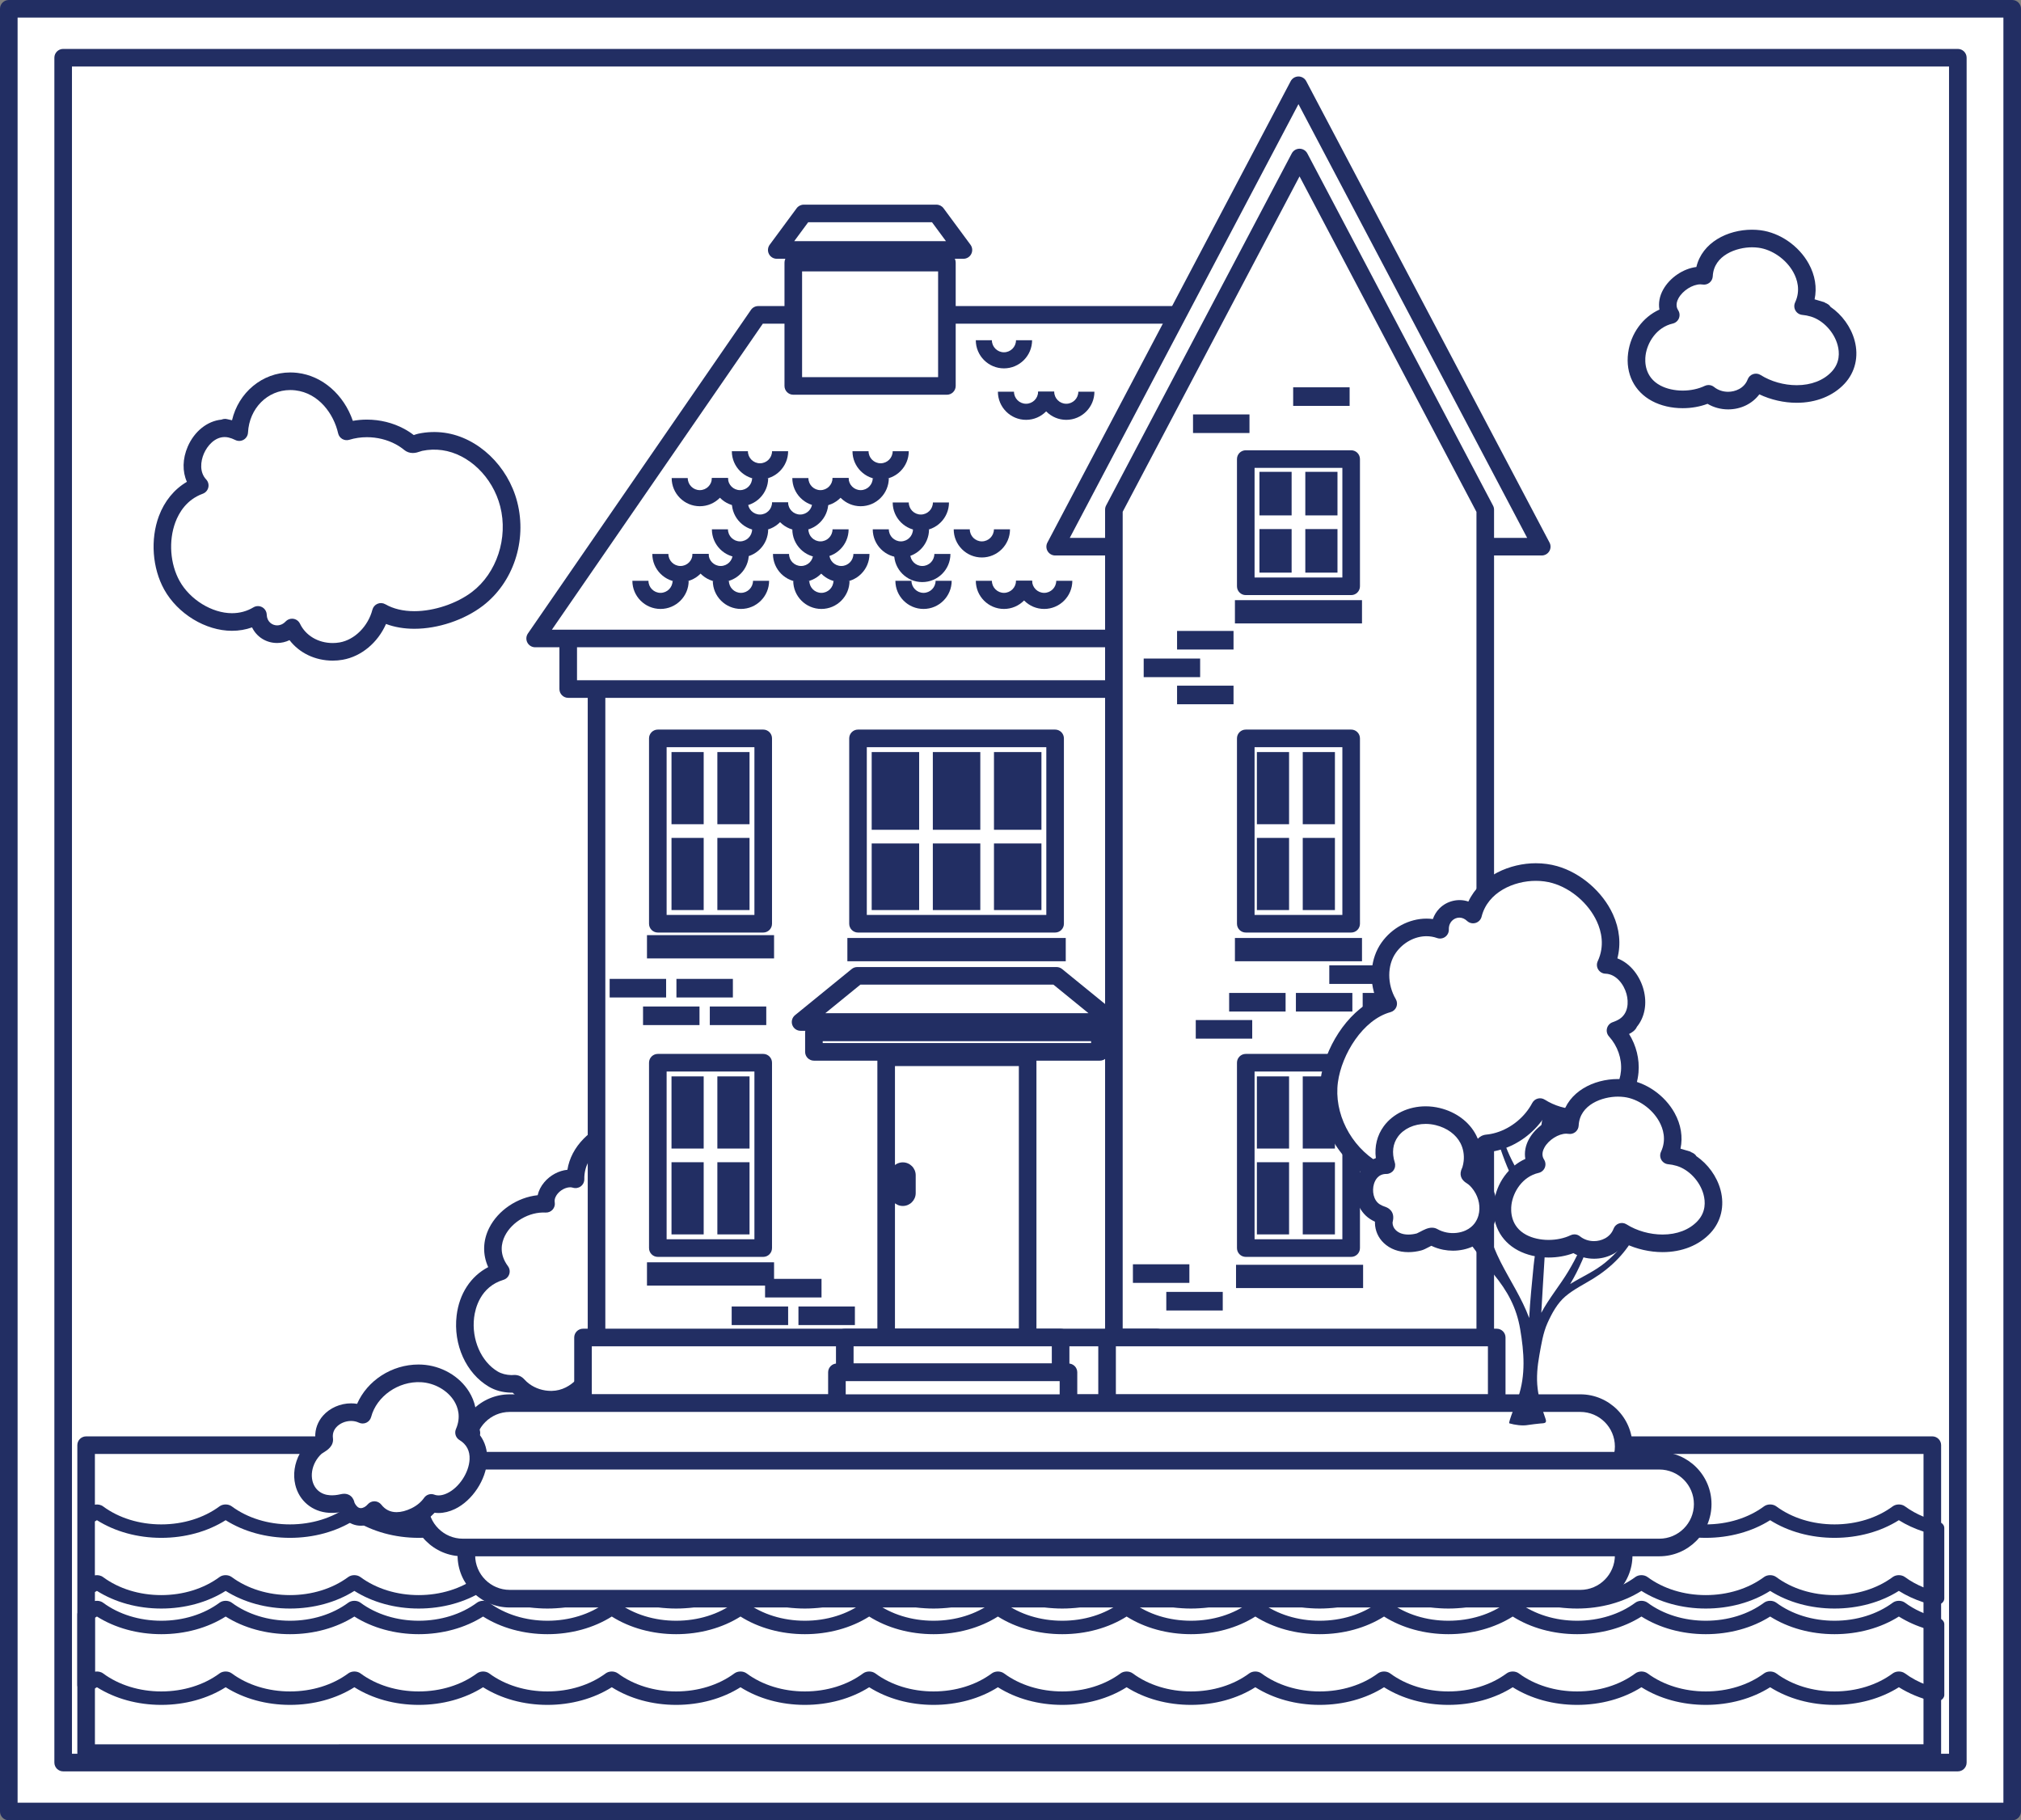 <?xml version="1.0" encoding="utf-8"?>
<!-- Generator: Adobe Illustrator 17.0.0, SVG Export Plug-In . SVG Version: 6.00 Build 0)  -->
<!DOCTYPE svg PUBLIC "-//W3C//DTD SVG 1.1//EN" "http://www.w3.org/Graphics/SVG/1.1/DTD/svg11.dtd">
<svg version="1.1" id="图层_1" xmlns="http://www.w3.org/2000/svg" xmlns:xlink="http://www.w3.org/1999/xlink" x="0px" y="0px"
	 width="613.34px" height="552.34px" viewBox="-10.34 6.943 613.34 552.34" enable-background="new -10.34 6.943 613.34 552.34"
	 xml:space="preserve">
<rect x="-10.34" y="6.943" width="613.34" height="552.34" fill="#808080" stroke="none"/>
<g>
	<rect x="-7.67" y="9.613" fill="#FFFFFF" width="608" height="547"/>
	<path fill="#222E63" d="M600.33,559.283h-608c-1.475,0-2.67-1.195-2.67-2.67v-547c0-1.475,1.195-2.67,2.67-2.67h608
		c1.475,0,2.67,1.195,2.67,2.67v547C603,558.088,601.805,559.283,600.33,559.283z M-5,553.943h602.66V12.283H-5V553.943z"/>
</g>
<g>
	<rect x="8.83" y="24.457" fill="#FFFFFF" width="575" height="517.311"/>
	<path fill="#222E63" d="M583.83,544.438h-575c-1.475,0-2.67-1.195-2.67-2.67V24.458c0-1.475,1.195-2.67,2.67-2.67h575
		c1.475,0,2.67,1.195,2.67,2.67v517.311C586.5,543.243,585.305,544.438,583.83,544.438z M11.5,539.099h569.66V27.127H11.5V539.099z"
		/>
</g>
<rect x="15.799" y="445.459" fill="#FFFFFF" width="560.289" height="93.434"/>
<path fill="#FFFFFF" d="M19.082,525.444c5.053,4.897,11.937,7.917,19.53,7.917s14.477-3.02,19.53-7.917
	c5.053,4.897,11.937,7.917,19.53,7.917s14.477-3.02,19.53-7.917c5.053,4.897,11.937,7.917,19.53,7.917s14.477-3.02,19.53-7.917
	c5.053,4.897,11.937,7.917,19.53,7.917s14.477-3.02,19.53-7.917c5.053,4.897,11.937,7.917,19.53,7.917s14.477-3.02,19.53-7.917
	c5.053,4.897,11.937,7.917,19.53,7.917s14.477-3.02,19.53-7.917c5.053,4.897,11.937,7.917,19.53,7.917s14.477-3.02,19.53-7.917
	c5.053,4.897,11.937,7.917,19.53,7.917s14.477-3.02,19.53-7.917c5.053,4.897,11.937,7.917,19.53,7.917s14.477-3.02,19.53-7.917
	c5.053,4.897,11.937,7.917,19.53,7.917s14.477-3.02,19.53-7.917c5.053,4.897,11.937,7.917,19.53,7.917s14.477-3.02,19.53-7.917
	c5.053,4.897,11.937,7.917,19.53,7.917s14.477-3.02,19.53-7.917c5.053,4.897,11.937,7.917,19.53,7.917
	c7.593,0,14.477-3.02,19.53-7.917c5.053,4.897,11.937,7.917,19.53,7.917s14.477-3.02,19.53-7.917
	c3.103,3.007,6.897,5.302,11.12,6.628v-28.073c-4.223-1.327-8.018-3.622-11.12-6.628c-5.053,4.897-11.938,7.917-19.53,7.917
	c-7.593,0-14.477-3.02-19.53-7.917c-5.053,4.897-11.938,7.917-19.53,7.917s-14.477-3.02-19.53-7.917
	c-5.053,4.897-11.937,7.917-19.53,7.917s-14.477-3.02-19.53-7.917c-5.053,4.897-11.937,7.917-19.53,7.917s-14.477-3.02-19.53-7.917
	c-5.053,4.897-11.937,7.917-19.53,7.917s-14.477-3.02-19.53-7.917c-5.053,4.897-11.937,7.917-19.53,7.917s-14.477-3.02-19.53-7.917
	c-5.053,4.897-11.937,7.917-19.53,7.917s-14.477-3.02-19.53-7.917c-5.053,4.897-11.937,7.917-19.53,7.917s-14.477-3.02-19.53-7.917
	c-5.053,4.897-11.937,7.917-19.53,7.917s-14.477-3.02-19.53-7.917c-5.053,4.897-11.937,7.917-19.53,7.917s-14.477-3.02-19.53-7.917
	c-5.053,4.897-11.937,7.917-19.53,7.917s-14.477-3.02-19.53-7.917c-5.053,4.897-11.937,7.917-19.53,7.917s-14.477-3.02-19.53-7.917
	c-5.053,4.897-11.937,7.917-19.53,7.917s-14.477-3.02-19.53-7.917c-5.053,4.897-11.937,7.917-19.53,7.917s-14.477-3.02-19.53-7.917
	c-1.021,0.99-2.121,1.899-3.283,2.726v28.073C16.961,527.343,18.06,526.434,19.082,525.444z"/>
<path fill="#222E63" d="M546.402,524.265c-7.189,0-14.035-1.889-19.53-5.355c-5.496,3.466-12.341,5.355-19.53,5.355
	s-14.035-1.889-19.531-5.355c-5.495,3.466-12.341,5.355-19.53,5.355c-7.188,0-14.034-1.889-19.53-5.355
	c-5.496,3.466-12.341,5.355-19.53,5.355c-7.188,0-14.034-1.889-19.53-5.355c-5.496,3.466-12.342,5.355-19.53,5.355
	c-7.189,0-14.035-1.889-19.53-5.355c-5.496,3.466-12.342,5.355-19.53,5.355c-7.189,0-14.035-1.889-19.53-5.355
	c-5.496,3.466-12.342,5.355-19.531,5.355s-14.035-1.889-19.53-5.355c-5.496,3.466-12.341,5.355-19.53,5.355
	s-14.035-1.889-19.531-5.355c-5.496,3.466-12.341,5.355-19.53,5.355s-14.035-1.889-19.53-5.355
	c-5.496,3.466-12.341,5.355-19.53,5.355s-14.035-1.889-19.531-5.355c-5.496,3.466-12.341,5.355-19.53,5.355
	s-14.035-1.889-19.53-5.355c-5.496,3.466-12.341,5.355-19.53,5.355s-14.035-1.889-19.53-5.355
	c-5.496,3.466-12.341,5.355-19.531,5.355c-7.189,0-14.034-1.889-19.53-5.355c-5.496,3.466-12.341,5.355-19.53,5.355
	c-7.191,0-14.038-1.89-19.534-5.357c-0.558,0.35-1.136,0.688-1.73,1.011c-0.813,0.443-1.883,0.502-2.772,0.151
	c-0.889-0.35-1.447-1.05-1.447-1.813v-21.453c0-0.66,0.418-1.279,1.121-1.662c1.068-0.581,2.068-1.215,2.973-1.886
	c1.036-0.766,2.681-0.767,3.716,0c4.767,3.53,11.043,5.475,17.672,5.475s12.905-1.944,17.672-5.475c1.036-0.767,2.681-0.767,3.716,0
	c4.768,3.53,11.043,5.475,17.672,5.475s12.905-1.944,17.673-5.475c1.036-0.767,2.681-0.766,3.716,0
	c4.767,3.53,11.043,5.475,17.672,5.475s12.905-1.944,17.672-5.475c1.035-0.767,2.681-0.767,3.716,0
	c4.767,3.53,11.043,5.475,17.672,5.475s12.905-1.944,17.672-5.475c1.035-0.767,2.681-0.767,3.716,0
	c4.768,3.53,11.044,5.475,17.673,5.475s12.905-1.944,17.672-5.475c1.035-0.766,2.68-0.767,3.716,0
	c4.767,3.53,11.043,5.475,17.672,5.475s12.905-1.944,17.672-5.475c1.036-0.767,2.681-0.767,3.716,0
	c4.768,3.53,11.044,5.475,17.673,5.475s12.905-1.944,17.672-5.475c1.036-0.767,2.681-0.766,3.716,0
	c4.767,3.53,11.043,5.475,17.672,5.475s12.906-1.944,17.672-5.475c1.037-0.767,2.682-0.767,3.717,0
	c4.767,3.53,11.042,5.475,17.672,5.475c6.629,0,12.905-1.944,17.672-5.475c1.037-0.767,2.682-0.767,3.717,0
	c4.767,3.53,11.042,5.475,17.672,5.475c6.629,0,12.905-1.944,17.672-5.475c1.037-0.767,2.68-0.767,3.717,0
	c4.767,3.53,11.043,5.475,17.672,5.475s12.905-1.944,17.672-5.475c1.037-0.767,2.68-0.767,3.717,0
	c4.767,3.53,11.043,5.475,17.672,5.475c6.63,0,12.905-1.944,17.672-5.475c1.035-0.767,2.68-0.767,3.717,0
	c4.767,3.53,11.044,5.475,17.673,5.475c6.629,0,12.905-1.944,17.672-5.475c1.037-0.767,2.682-0.767,3.717,0
	c4.767,3.53,11.042,5.475,17.672,5.475c6.629,0,12.905-1.944,17.672-5.475c1.037-0.767,2.68-0.767,3.717,0
	c2.833,2.099,6.312,3.684,10.062,4.584c1.112,0.267,1.869,1.055,1.869,1.946v21.453c0,0.65-0.405,1.26-1.09,1.645
	c-0.687,0.384-1.568,0.496-2.381,0.302c-3.748-0.9-7.272-2.365-10.317-4.278C560.438,522.376,553.592,524.265,546.402,524.265z
	 M526.872,514.134c0.67,0,1.341,0.192,1.858,0.575c4.767,3.53,11.042,5.475,17.672,5.475c6.629,0,12.905-1.944,17.672-5.475
	c1.037-0.767,2.68-0.767,3.717,0c1.936,1.434,4.173,2.628,6.592,3.528v-17.005c-3.05-0.904-5.915-2.185-8.448-3.777
	c-5.496,3.467-12.342,5.356-19.532,5.356c-7.189,0-14.035-1.889-19.53-5.355c-5.496,3.466-12.341,5.355-19.53,5.355
	s-14.035-1.889-19.531-5.355c-5.495,3.466-12.341,5.355-19.53,5.355c-7.188,0-14.034-1.889-19.53-5.355
	c-5.496,3.466-12.341,5.355-19.53,5.355c-7.188,0-14.034-1.889-19.53-5.355c-5.496,3.466-12.342,5.355-19.53,5.355
	c-7.189,0-14.035-1.889-19.53-5.355c-5.496,3.466-12.342,5.355-19.53,5.355c-7.189,0-14.035-1.889-19.53-5.355
	c-5.496,3.466-12.342,5.355-19.531,5.355s-14.035-1.889-19.53-5.355c-5.496,3.466-12.341,5.355-19.53,5.355
	s-14.035-1.889-19.531-5.355c-5.496,3.466-12.341,5.355-19.53,5.355s-14.035-1.889-19.53-5.355
	c-5.496,3.466-12.341,5.355-19.53,5.355s-14.035-1.889-19.531-5.355c-5.496,3.466-12.341,5.355-19.53,5.355
	s-14.035-1.889-19.53-5.355c-5.496,3.466-12.341,5.355-19.53,5.355s-14.035-1.889-19.53-5.355
	c-5.496,3.466-12.341,5.355-19.531,5.355c-7.189,0-14.034-1.889-19.53-5.355c-5.496,3.466-12.341,5.355-19.53,5.355
	c-7.191,0-14.038-1.89-19.534-5.357c-0.201,0.126-0.404,0.25-0.609,0.373v16.361c0.856-0.154,1.794,0.02,2.471,0.521
	c4.767,3.531,11.043,5.475,17.672,5.475s12.905-1.944,17.672-5.475c1.036-0.767,2.681-0.766,3.716,0
	c4.768,3.531,11.043,5.475,17.672,5.475s12.905-1.944,17.673-5.475c1.036-0.767,2.681-0.766,3.716,0
	c4.767,3.531,11.043,5.475,17.672,5.475s12.905-1.944,17.672-5.475c1.035-0.767,2.681-0.767,3.716,0
	c4.767,3.531,11.043,5.475,17.672,5.475s12.905-1.944,17.672-5.475c1.035-0.767,2.681-0.766,3.716,0
	c4.768,3.531,11.044,5.475,17.673,5.475s12.905-1.944,17.672-5.475c1.035-0.766,2.68-0.767,3.716,0
	c4.767,3.531,11.043,5.475,17.672,5.475s12.905-1.944,17.672-5.475c1.036-0.767,2.681-0.766,3.716,0
	c4.768,3.531,11.044,5.475,17.673,5.475s12.905-1.944,17.672-5.475c1.036-0.767,2.681-0.766,3.716,0
	c4.767,3.531,11.043,5.475,17.672,5.475s12.906-1.944,17.672-5.475c1.037-0.767,2.682-0.767,3.717,0
	c4.767,3.53,11.042,5.475,17.672,5.475c6.629,0,12.905-1.944,17.672-5.475c1.037-0.767,2.682-0.767,3.717,0
	c4.767,3.53,11.042,5.475,17.672,5.475c6.629,0,12.905-1.944,17.672-5.475c1.037-0.767,2.68-0.767,3.717,0
	c4.767,3.531,11.043,5.475,17.672,5.475s12.905-1.944,17.672-5.475c1.037-0.767,2.68-0.767,3.717,0
	c4.767,3.531,11.043,5.475,17.672,5.475c6.63,0,12.905-1.944,17.672-5.475c1.035-0.767,2.68-0.767,3.717,0
	c4.767,3.531,11.044,5.475,17.673,5.475s12.905-1.944,17.672-5.475C525.532,514.326,526.202,514.134,526.872,514.134z"/>
<path fill="#FFFFFF" d="M19.082,487.191c5.053,4.897,11.937,7.917,19.53,7.917s14.477-3.02,19.53-7.917
	c5.053,4.897,11.937,7.917,19.53,7.917s14.477-3.02,19.53-7.917c5.053,4.897,11.937,7.917,19.53,7.917s14.477-3.02,19.53-7.917
	c5.053,4.897,11.937,7.917,19.53,7.917s14.477-3.02,19.53-7.917c5.053,4.897,11.937,7.917,19.53,7.917s14.477-3.02,19.53-7.917
	c5.053,4.897,11.937,7.917,19.53,7.917s14.477-3.02,19.53-7.917c5.053,4.897,11.937,7.917,19.53,7.917s14.477-3.02,19.53-7.917
	c5.053,4.897,11.937,7.917,19.53,7.917s14.477-3.02,19.53-7.917c5.053,4.897,11.937,7.917,19.53,7.917s14.477-3.02,19.53-7.917
	c5.053,4.897,11.937,7.917,19.53,7.917s14.477-3.02,19.53-7.917c5.053,4.897,11.937,7.917,19.53,7.917s14.477-3.02,19.53-7.917
	c5.053,4.897,11.937,7.917,19.53,7.917s14.477-3.02,19.53-7.917c5.053,4.897,11.937,7.917,19.53,7.917
	c7.593,0,14.477-3.02,19.53-7.917c5.053,4.897,11.937,7.917,19.53,7.917s14.477-3.02,19.53-7.917
	c3.103,3.007,6.897,5.301,11.12,6.628v-28.073c-4.223-1.327-8.018-3.621-11.12-6.628c-5.053,4.897-11.938,7.917-19.53,7.917
	c-7.593,0-14.477-3.02-19.53-7.917c-5.053,4.897-11.938,7.917-19.53,7.917s-14.477-3.02-19.53-7.917
	c-5.053,4.897-11.937,7.917-19.53,7.917s-14.477-3.02-19.53-7.917c-5.053,4.897-11.937,7.917-19.53,7.917s-14.477-3.02-19.53-7.917
	c-5.053,4.897-11.937,7.917-19.53,7.917s-14.477-3.02-19.53-7.917c-5.053,4.897-11.937,7.917-19.53,7.917s-14.477-3.02-19.53-7.917
	c-5.053,4.897-11.937,7.917-19.53,7.917s-14.477-3.02-19.53-7.917c-5.053,4.897-11.937,7.917-19.53,7.917s-14.477-3.02-19.53-7.917
	c-5.053,4.897-11.937,7.917-19.53,7.917s-14.477-3.02-19.53-7.917c-5.053,4.897-11.937,7.917-19.53,7.917s-14.477-3.02-19.53-7.917
	c-5.053,4.897-11.937,7.917-19.53,7.917s-14.477-3.02-19.53-7.917c-5.053,4.897-11.937,7.917-19.53,7.917s-14.477-3.02-19.53-7.917
	c-5.053,4.897-11.937,7.917-19.53,7.917s-14.477-3.02-19.53-7.917c-5.053,4.897-11.937,7.917-19.53,7.917s-14.477-3.02-19.53-7.917
	c-1.021,0.99-2.121,1.899-3.283,2.726v28.073C16.961,489.089,18.06,488.181,19.082,487.191z"/>
<path fill="#222E63" d="M578.758,468.992v-23.533c0-1.475-1.195-2.67-2.67-2.67H15.799c-1.475,0-2.67,1.195-2.67,2.67v22.112v21.453
	v49.869c0,1.475,1.195,2.67,2.67,2.67h560.289c1.475,0,2.67-1.195,2.67-2.67v-45.332c0.602-0.386,0.964-0.95,0.964-1.555v-21.453
	C579.722,469.935,579.353,469.371,578.758,468.992z M18.469,468.594c0.205-0.123,0.408-0.247,0.609-0.373
	c5.496,3.467,12.343,5.357,19.533,5.357c7.189,0,14.035-1.889,19.53-5.355c5.496,3.466,12.342,5.355,19.53,5.355
	c7.189,0,14.035-1.889,19.531-5.355c5.495,3.466,12.341,5.355,19.53,5.355s14.034-1.889,19.53-5.354
	c5.495,3.466,12.341,5.354,19.53,5.354s14.034-1.889,19.53-5.355c5.496,3.466,12.342,5.355,19.53,5.355
	c7.189,0,14.034-1.889,19.53-5.355c5.496,3.466,12.341,5.355,19.53,5.355s14.035-1.889,19.53-5.355
	c5.496,3.466,12.342,5.355,19.531,5.355c7.188,0,14.034-1.889,19.53-5.355c5.495,3.466,12.341,5.355,19.53,5.355
	c7.188,0,14.034-1.889,19.53-5.354c5.495,3.466,12.341,5.354,19.53,5.354c7.188,0,14.034-1.889,19.53-5.354
	c5.495,3.466,12.341,5.354,19.53,5.354c7.188,0,14.034-1.889,19.53-5.355c5.496,3.466,12.342,5.355,19.53,5.355
	s14.034-1.889,19.53-5.355c5.496,3.466,12.342,5.355,19.53,5.355c7.189,0,14.035-1.889,19.53-5.354
	c5.496,3.466,12.342,5.354,19.531,5.354c7.188,0,14.034-1.889,19.53-5.354c5.495,3.466,12.341,5.354,19.53,5.354
	s14.036-1.889,19.532-5.356c2.262,1.421,4.798,2.578,7.484,3.456v16.93c-2.046-0.846-3.955-1.893-5.628-3.132
	c-1.037-0.767-2.68-0.767-3.717,0c-4.767,3.53-11.043,5.475-17.672,5.475c-6.63,0-12.905-1.944-17.672-5.475
	c-0.518-0.383-1.188-0.575-1.858-0.575s-1.34,0.192-1.857,0.575c-4.768,3.53-11.044,5.475-17.673,5.475s-12.906-1.944-17.673-5.475
	c-1.037-0.767-2.682-0.767-3.717,0c-4.767,3.53-11.042,5.475-17.672,5.475c-6.629,0-12.905-1.944-17.672-5.475
	c-1.037-0.767-2.68-0.767-3.717,0c-4.767,3.53-11.043,5.475-17.672,5.475s-12.905-1.944-17.672-5.475
	c-1.037-0.767-2.681-0.767-3.716,0c-4.769,3.53-11.044,5.475-17.673,5.475c-6.63,0-12.905-1.944-17.672-5.475
	c-1.035-0.767-2.681-0.767-3.716,0c-4.769,3.53-11.044,5.475-17.673,5.475c-6.63,0-12.905-1.944-17.672-5.475
	c-1.035-0.767-2.681-0.767-3.716,0c-4.769,3.53-11.045,5.475-17.673,5.475c-6.629,0-12.905-1.944-17.673-5.475
	c-1.034-0.766-2.68-0.767-3.716,0c-4.768,3.53-11.044,5.475-17.672,5.475c-6.629,0-12.905-1.944-17.673-5.475
	c-1.035-0.767-2.681-0.767-3.716,0c-4.768,3.53-11.044,5.475-17.673,5.475s-12.905-1.944-17.672-5.475
	c-1.035-0.766-2.681-0.767-3.716,0c-4.768,3.53-11.044,5.475-17.673,5.475s-12.905-1.944-17.673-5.475
	c-1.035-0.767-2.681-0.767-3.716,0c-4.767,3.53-11.043,5.475-17.672,5.475s-12.905-1.944-17.673-5.475
	c-1.035-0.767-2.681-0.767-3.716,0c-4.767,3.53-11.043,5.475-17.672,5.475s-12.905-1.944-17.673-5.475
	c-1.034-0.766-2.68-0.767-3.716,0c-4.768,3.53-11.044,5.475-17.673,5.475c-6.628,0-12.904-1.944-17.672-5.475
	c-1.035-0.767-2.681-0.767-3.716,0c-4.768,3.53-11.044,5.475-17.673,5.475s-12.905-1.944-17.672-5.475
	c-0.677-0.501-1.614-0.675-2.471-0.521v-16.361H18.469z M573.418,448.129v19.036c-2.048-0.846-3.953-1.902-5.628-3.142
	c-1.037-0.767-2.68-0.767-3.717,0c-4.767,3.531-11.043,5.475-17.672,5.475c-6.63,0-12.905-1.944-17.672-5.475
	c-1.035-0.767-2.681-0.767-3.716,0c-4.768,3.531-11.044,5.475-17.673,5.475s-12.906-1.944-17.673-5.475
	c-1.037-0.767-2.682-0.767-3.717,0c-4.767,3.531-11.042,5.475-17.672,5.475c-6.629,0-12.905-1.944-17.672-5.475
	c-1.037-0.767-2.68-0.767-3.717,0c-4.767,3.531-11.043,5.475-17.672,5.475s-12.905-1.944-17.672-5.475
	c-1.037-0.767-2.681-0.767-3.716,0c-4.769,3.531-11.044,5.475-17.673,5.475c-6.63,0-12.905-1.944-17.672-5.475
	c-1.035-0.767-2.681-0.767-3.716,0c-4.769,3.531-11.044,5.475-17.673,5.475c-6.63,0-12.905-1.944-17.672-5.475
	c-1.035-0.767-2.681-0.767-3.716,0c-4.769,3.531-11.045,5.475-17.673,5.475c-6.629,0-12.905-1.944-17.673-5.475
	c-1.034-0.766-2.68-0.767-3.716,0c-4.768,3.531-11.044,5.475-17.672,5.475c-6.629,0-12.905-1.944-17.673-5.475
	c-1.035-0.767-2.681-0.767-3.716,0c-4.768,3.531-11.044,5.475-17.673,5.475s-12.905-1.944-17.672-5.475
	c-1.035-0.766-2.681-0.767-3.716,0c-4.768,3.531-11.044,5.475-17.673,5.475s-12.905-1.944-17.673-5.475
	c-1.035-0.767-2.681-0.767-3.716,0c-4.767,3.531-11.043,5.475-17.672,5.475s-12.905-1.944-17.673-5.475
	c-1.035-0.767-2.681-0.767-3.716,0c-4.767,3.531-11.043,5.475-17.672,5.475s-12.905-1.944-17.673-5.475
	c-1.034-0.766-2.68-0.767-3.716,0c-4.768,3.531-11.044,5.475-17.673,5.475c-6.628,0-12.904-1.944-17.672-5.475
	c-1.035-0.767-2.681-0.767-3.716,0c-4.768,3.531-11.044,5.475-17.673,5.475s-12.905-1.944-17.672-5.475
	c-0.677-0.501-1.613-0.668-2.471-0.514v-15.38H573.418z M18.469,536.223V490.03c0.201-0.12,0.412-0.233,0.608-0.356
	c5.497,3.467,12.344,5.357,19.534,5.357c7.189,0,14.035-1.889,19.53-5.355c5.496,3.466,12.342,5.355,19.53,5.355
	c7.189,0,14.035-1.889,19.531-5.355c5.495,3.466,12.341,5.355,19.53,5.355s14.034-1.889,19.53-5.354
	c5.495,3.466,12.341,5.354,19.53,5.354s14.034-1.889,19.53-5.355c5.496,3.466,12.342,5.355,19.53,5.355
	c7.189,0,14.034-1.889,19.53-5.355c5.496,3.466,12.341,5.355,19.53,5.355s14.035-1.889,19.53-5.355
	c5.496,3.466,12.342,5.355,19.531,5.355c7.188,0,14.034-1.889,19.53-5.355c5.495,3.466,12.341,5.355,19.53,5.355
	c7.188,0,14.034-1.889,19.53-5.354c5.495,3.466,12.341,5.354,19.53,5.354c7.188,0,14.034-1.889,19.53-5.354
	c5.495,3.466,12.341,5.354,19.53,5.354c7.188,0,14.034-1.889,19.53-5.355c5.496,3.466,12.342,5.355,19.53,5.355
	s14.034-1.889,19.53-5.355c5.496,3.466,12.342,5.355,19.53,5.355c7.189,0,14.035-1.889,19.53-5.354
	c5.496,3.466,12.342,5.354,19.531,5.354c7.188,0,14.034-1.889,19.53-5.354c5.495,3.466,12.341,5.354,19.53,5.354
	s14.036-1.889,19.532-5.356c2.265,1.422,4.795,2.594,7.484,3.473v43.074L18.469,536.223L18.469,536.223z"/>
<rect x="185.629" y="234.655" fill="#FFFFFF" width="17.134" height="5.638"/>
<path fill="#222E63" d="M202.763,242.963h-17.134c-1.475,0-2.67-1.195-2.67-2.67v-5.638c0-1.475,1.195-2.67,2.67-2.67h17.134
	c1.475,0,2.67,1.195,2.67,2.67v5.638C205.433,241.767,204.237,242.963,202.763,242.963z M188.299,237.623h11.794v-0.298h-11.794
	V237.623z"/>
<rect x="175.499" y="243.031" fill="#FFFFFF" width="17.133" height="5.641"/>
<path fill="#222E63" d="M192.632,251.342H175.5c-1.475,0-2.67-1.195-2.67-2.67v-5.641c0-1.475,1.195-2.67,2.67-2.67h17.132
	c1.475,0,2.67,1.195,2.67,2.67v5.641C195.301,250.147,194.106,251.342,192.632,251.342z M178.169,246.002h11.792v-0.301h-11.792
	V246.002z"/>
<rect x="185.629" y="251.258" fill="#FFFFFF" width="17.134" height="5.641"/>
<path fill="#222E63" d="M202.763,259.569h-17.134c-1.475,0-2.67-1.195-2.67-2.67v-5.641c0-1.475,1.195-2.67,2.67-2.67h17.134
	c1.475,0,2.67,1.195,2.67,2.67v5.641C205.433,258.374,204.237,259.569,202.763,259.569z M188.299,254.23h11.794v-0.302h-11.794
	V254.23z"/>
<path fill="#FFFFFF" d="M214.788,364.817c-0.443-3.142-2.078-6.137-4.809-7.845c-0.528-0.33-1.088-0.607-1.672-0.824
	c-0.942-0.351-0.375-1.002-0.257-1.902c0.168-1.29,0.157-2.624-0.163-3.891c-1.708-6.768-11.388-5.486-13.698,0.21
	c-10.266-7.073-30.118,0.468-29.87,14.218c-4.193-1.356-9.704,2.952-8.938,7.427c-10.439-0.581-21.012,10.694-13.707,20.524
	c-14.242,4.313-14.098,25.725-2.301,32.681c1.634,0.964,3.518,1.397,5.402,1.448c0.938,0.025,1.403-0.275,2.051,0.446
	c0.57,0.634,1.207,1.207,1.895,1.711c2.418,1.773,5.438,2.69,8.43,2.636c7.23-0.132,12.263-6.247,14.272-12.711
	c4.893,1.962,10.241-1.761,10.746-6.786c4.91,0.971,9.808-2.011,13.291-5.18c4.069-3.701,6.827-8.497,7.31-14.043
	c0.046-0.523,0.07-1.047,0.072-1.572c0.004-1.131,0.304-0.852,1.173-1.424c1.209-0.797,2.232-1.865,3.129-2.994
	c1.645-2.07,2.9-4.377,3.122-7.054c0.103-1.234-0.455-2.694,0.433-3.548c1.075-1.034,1.971-2.252,2.656-3.576
	C214.611,370.342,215.171,367.533,214.788,364.817C214.145,360.262,215.413,369.25,214.788,364.817z"/>
<path fill="#222E63" d="M156.899,434.328c-3.516,0-6.98-1.12-9.755-3.155c-0.681-0.499-1.318-1.052-1.898-1.648
	c-0.112,0.005-0.229,0.008-0.353,0.008l-0.188-0.002c-2.507-0.068-4.756-0.679-6.687-1.817c-6.909-4.074-10.838-12.75-9.778-21.59
	c0.797-6.649,4.301-11.936,9.581-14.691c-1.725-3.82-1.646-8.014,0.303-11.892c2.707-5.383,8.583-9.286,14.709-9.929
	c0.311-1.386,0.99-2.729,2.013-3.942c1.795-2.128,4.422-3.527,7.012-3.772c0.56-3.466,2.235-6.683,4.933-9.43
	c4.406-4.486,11.266-7.273,17.903-7.273c3.137,0,6.06,0.615,8.594,1.794c2.019-2.376,5.188-3.889,8.496-3.889
	c4.334,0,7.666,2.53,8.693,6.603c0.356,1.412,0.442,2.965,0.254,4.62c0.225,0.121,0.447,0.25,0.664,0.386
	c2.652,1.659,4.605,4.327,5.553,7.509c0.148,0.273,0.251,0.577,0.298,0.902l0.354,2.508c0,0.003,0.001,0.006,0.001,0.01l0.01,0.072
	l0,0c0.007,0.052,0.014,0.111,0.017,0.139c0.024,0.279,0.005,0.551-0.052,0.811c-0.023,2.495-0.657,5.037-1.848,7.338
	c-0.764,1.476-1.727,2.808-2.867,3.967c0.007,0.159,0.023,0.356,0.035,0.507c0.039,0.486,0.083,1.037,0.033,1.644
	c-0.24,2.892-1.448,5.67-3.692,8.494c-1.22,1.536-2.444,2.699-3.74,3.555c-0.014,0.337-0.035,0.674-0.064,1.007
	c-0.517,5.933-3.343,11.391-8.173,15.784c-3.014,2.741-7.711,6.005-13.025,6.06c-1.52,4.156-5.533,7.133-10.067,7.133
	c-0.355,0-0.708-0.019-1.059-0.056c-2.553,5.988-7.881,12.088-15.906,12.234L156.899,434.328z M145.797,424.151
	c1.184,0,2.198,0.462,3.017,1.373c0.44,0.49,0.94,0.941,1.487,1.343c1.866,1.368,4.209,2.121,6.599,2.121l0.204-0.002
	c6.239-0.114,10.24-5.907,11.771-10.834c0.221-0.712,0.73-1.299,1.403-1.619c0.673-0.32,1.448-0.345,2.141-0.067
	c0.564,0.226,1.153,0.341,1.748,0.341c2.631,0,5.08-2.251,5.348-4.916c0.075-0.749,0.462-1.43,1.067-1.878
	c0.604-0.447,1.369-0.619,2.107-0.474c0.456,0.09,0.929,0.136,1.408,0.136c3.857,0,7.651-2.927,9.569-4.672
	c3.819-3.473,6.048-7.726,6.447-12.299c0.04-0.45,0.06-0.9,0.062-1.35c0.006-1.729,0.655-2.809,2.104-3.5
	c0.072-0.034,0.162-0.073,0.269-0.143c0.821-0.541,1.641-1.334,2.508-2.425c1.588-2,2.399-3.783,2.552-5.615
	c0.014-0.17-0.011-0.476-0.034-0.771c-0.091-1.129-0.244-3.018,1.277-4.48c0.854-0.821,1.572-1.79,2.135-2.878
	c1.041-2.011,1.453-4.263,1.161-6.344l-0.002-0.017c-0.367-2.585-1.671-4.752-3.58-5.945c-0.377-0.236-0.777-0.433-1.186-0.585
	c-0.706-0.262-2.937-1.36-2.048-4.469c0.025-0.087,0.059-0.179,0.073-0.281c0.142-1.085,0.107-2.058-0.104-2.892
	c-0.536-2.124-2.208-2.57-3.516-2.57c-1.914,0-4.286,1.075-5.119,3.129c-0.304,0.75-0.932,1.322-1.708,1.554
	c-0.776,0.233-1.614,0.101-2.281-0.359c-2.117-1.458-4.877-2.229-7.982-2.229c-5.255,0-10.655,2.175-14.093,5.675
	c-1.687,1.717-3.682,4.59-3.611,8.525c0.016,0.862-0.386,1.679-1.079,2.193c-0.692,0.514-1.591,0.661-2.412,0.396
	c-1.346-0.433-3.38,0.377-4.571,1.79c-0.424,0.503-1.107,1.516-0.914,2.646c0.137,0.801-0.099,1.621-0.64,2.228
	c-0.541,0.606-1.324,0.93-2.141,0.888c-4.937-0.274-10.185,2.779-12.339,7.063c-1.089,2.166-1.812,5.521,0.923,9.202
	c0.519,0.698,0.665,1.604,0.393,2.429c-0.272,0.825-0.93,1.467-1.761,1.719c-7.054,2.136-8.579,8.733-8.908,11.471
	c-0.799,6.663,2.157,13.388,7.188,16.355c1.125,0.664,2.549,1.037,4.118,1.079c0.157,0.001,0.277-0.009,0.379-0.016
	C145.43,424.162,145.618,424.151,145.797,424.151z"/>
<rect x="170.698" y="214.901" fill="#FFFFFF" width="171.267" height="199.009"/>
<path fill="#222E63" d="M341.965,416.581H170.698c-1.475,0-2.67-1.195-2.67-2.67v-199.01c0-1.475,1.195-2.67,2.67-2.67h171.267
	c1.475,0,2.67,1.195,2.67,2.67v199.01C344.634,415.385,343.439,416.581,341.965,416.581z M173.368,411.241h165.927v-193.67H173.368
	V411.241z"/>
<rect x="162.104" y="194.483" fill="#FFFFFF" width="178.74" height="21.541"/>
<path fill="#222E63" d="M340.844,218.693h-178.74c-1.475,0-2.67-1.195-2.67-2.67v-21.541c0-1.475,1.195-2.67,2.67-2.67h178.74
	c1.475,0,2.67,1.195,2.67,2.67v21.541C343.514,217.498,342.319,218.693,340.844,218.693z M164.774,213.354h173.4v-16.201h-173.4
	L164.774,213.354L164.774,213.354z"/>
<polygon fill="#FFFFFF" points="382.143,102.485 219.764,102.485 152.071,200.678 382.143,200.678 "/>
<path fill="#222E63" d="M382.143,203.348H152.071c-0.992,0-1.902-0.55-2.364-1.428c-0.461-0.878-0.397-1.94,0.166-2.757
	l67.693-98.193c0.499-0.723,1.32-1.155,2.198-1.155h162.379c1.475,0,2.67,1.195,2.67,2.67v98.193
	C384.813,202.152,383.618,203.348,382.143,203.348z M157.154,198.008h222.319v-92.853H221.166L157.154,198.008z"/>
<polygon fill="#FFFFFF" points="457.554,172.825 383.722,32.822 309.89,172.825 "/>
<path fill="#222E63" d="M457.554,175.495H309.89c-0.936,0-1.803-0.49-2.286-1.291s-0.512-1.797-0.076-2.624L381.36,31.576
	c0.462-0.876,1.371-1.425,2.361-1.425s1.899,0.548,2.361,1.425l73.833,140.003c0.437,0.827,0.408,1.823-0.075,2.624
	C459.357,175.005,458.49,175.495,457.554,175.495z M314.317,170.155h138.811l-69.406-131.61L314.317,170.155z"/>
<polygon fill="#FFFFFF" points="425.127,132.618 384.049,54.739 342.972,132.618 327.705,161.575 327.705,413.911 440.411,413.911 
	440.411,161.611 "/>
<path fill="#222E63" d="M440.411,416.581H327.706c-1.475,0-2.67-1.195-2.67-2.67V161.575c0-0.434,0.105-0.861,0.309-1.245
	l56.344-106.836c0.462-0.876,1.371-1.424,2.361-1.424s1.899,0.548,2.361,1.424l56.361,106.873c0.203,0.384,0.309,0.811,0.309,1.245
	v252.3C443.081,415.385,441.885,416.581,440.411,416.581z M330.376,411.241h107.365V162.272L384.05,60.462l-53.674,101.773
	L330.376,411.241L330.376,411.241z"/>
<rect x="367.73" y="146.241" fill="#FFFFFF" width="31.986" height="38.607"/>
<path fill="#222E63" d="M399.715,187.518H367.73c-1.475,0-2.67-1.195-2.67-2.67v-38.607c0-1.475,1.195-2.67,2.67-2.67h31.985
	c1.475,0,2.67,1.195,2.67,2.67v38.607C402.385,186.323,401.19,187.518,399.715,187.518z M370.4,182.178h26.646v-33.267H370.4
	V182.178z"/>
<polygon fill="#222E63" points="371.883,167.483 371.883,174.949 371.883,180.699 373.882,180.699 381.646,180.699 381.646,172.933 
	381.646,167.483 379.347,167.483 "/>
<polygon fill="#222E63" points="371.883,160.834 371.883,163.332 381.646,163.332 381.646,151.072 381.646,150.116 371.883,150.116 
	"/>
<polygon fill="#222E63" points="385.799,150.116 385.799,161.035 385.799,163.332 391.248,163.332 395.564,163.332 395.564,159.016 
	395.564,151.266 395.564,150.116 "/>
<polygon fill="#222E63" points="385.799,167.483 385.799,168.784 385.799,180.699 395.564,180.699 395.564,167.483 387.099,167.483 
	"/>
<polygon fill="#FFFFFF" points="309.869,285.165 309.869,233.067 309.869,230.993 250.051,230.993 250.051,233.067 250.051,285.165 
	250.051,287.239 309.869,287.239 "/>
<path fill="#222E63" d="M309.869,289.909h-59.818c-1.475,0-2.67-1.195-2.67-2.67v-56.246c0-1.475,1.195-2.67,2.67-2.67h59.818
	c1.475,0,2.67,1.195,2.67,2.67v56.246C312.539,288.714,311.344,289.909,309.869,289.909z M252.721,284.569h54.478v-50.906h-54.478
	L252.721,284.569L252.721,284.569z"/>
<polygon fill="#222E63" points="272.759,235.145 272.759,246.488 272.759,258.73 278.786,258.73 279.961,258.73 287.165,258.73 
	287.165,250.351 287.165,235.145 284.106,235.145 "/>
<polygon fill="#222E63" points="254.204,250.654 254.204,258.73 260.52,258.73 268.607,258.73 268.607,250.64 268.607,236.25 
	268.607,235.145 254.204,235.145 "/>
<polygon fill="#222E63" points="279.961,262.881 274.635,262.881 272.759,262.881 272.759,264.758 272.759,274.445 272.759,283.088 
	287.165,283.088 287.165,262.881 284.321,262.881 "/>
<rect x="291.315" y="262.881" fill="#222E63" width="14.405" height="20.206"/>
<polygon fill="#222E63" points="302.37,235.145 291.315,235.145 291.315,246.199 291.315,255.887 291.315,258.73 305.72,258.73 
	305.72,241.482 305.72,235.145 "/>
<polygon fill="#222E63" points="254.204,262.881 254.204,265.045 254.204,283.088 254.423,283.088 264.111,283.088 268.607,283.088 
	268.607,278.597 268.607,268.91 268.607,262.881 256.368,262.881 "/>
<rect x="189.299" y="230.993" fill="#FFFFFF" width="31.984" height="56.246"/>
<path fill="#222E63" d="M221.283,289.909h-31.984c-1.475,0-2.67-1.195-2.67-2.67v-56.246c0-1.475,1.195-2.67,2.67-2.67h31.984
	c1.475,0,2.67,1.195,2.67,2.67v56.246C223.953,288.714,222.757,289.909,221.283,289.909z M191.969,284.569h26.644v-50.906h-26.644
	V284.569z"/>
<polygon fill="#222E63" points="213.978,235.145 207.367,235.145 207.367,241.755 207.367,252.27 207.367,257.042 213.39,257.042 
	217.132,257.042 217.132,253.3 217.132,242.507 217.132,235.145 "/>
<polygon fill="#222E63" points="193.451,235.145 193.451,239.897 193.451,255.672 193.451,257.042 202.596,257.042 203.216,257.042 
	203.216,256.424 203.216,245.907 203.216,235.145 198.204,235.145 "/>
<polygon fill="#222E63" points="193.451,261.191 193.451,266.186 193.451,276.979 193.451,283.088 203.216,283.088 203.216,267.216 
	203.216,261.191 198.446,261.191 "/>
<polygon fill="#222E63" points="207.367,261.191 207.367,263.065 207.367,283.088 217.132,283.088 217.132,261.191 209.24,261.191 
	"/>
<rect x="186.007" y="290.697" fill="#222E63" width="38.568" height="7.062"/>
<rect x="367.73" y="230.993" fill="#FFFFFF" width="31.986" height="56.246"/>
<path fill="#222E63" d="M399.715,289.909H367.73c-1.475,0-2.67-1.195-2.67-2.67v-56.246c0-1.475,1.195-2.67,2.67-2.67h31.985
	c1.475,0,2.67,1.195,2.67,2.67v56.246C402.385,288.714,401.19,289.909,399.715,289.909z M370.4,284.569h26.646v-50.906H370.4
	V284.569z"/>
<polygon fill="#FFFFFF" points="392.409,235.145 385.799,235.145 385.799,241.755 385.799,252.27 385.799,257.042 391.822,257.042 
	395.564,257.042 395.564,253.3 395.564,242.507 395.564,235.145 "/>
<polygon fill="#FFFFFF" points="371.883,235.145 371.883,239.897 371.883,255.672 371.883,257.042 381.028,257.042 381.646,257.042 
	381.646,256.424 381.646,245.907 381.646,235.145 376.634,235.145 "/>
<polygon fill="#FFFFFF" points="371.883,261.191 371.883,266.186 371.883,276.979 371.883,283.088 381.646,283.088 381.646,267.216 
	381.646,261.191 376.878,261.191 "/>
<polygon fill="#FFFFFF" points="385.799,261.191 385.799,263.065 385.799,283.088 395.564,283.088 395.564,261.191 387.668,261.191 
	"/>
<rect x="189.299" y="329.406" fill="#FFFFFF" width="31.984" height="56.251"/>
<path fill="#222E63" d="M221.283,388.326h-31.984c-1.475,0-2.67-1.195-2.67-2.67v-56.251c0-1.475,1.195-2.67,2.67-2.67h31.984
	c1.475,0,2.67,1.195,2.67,2.67v56.251C223.953,387.131,222.757,388.326,221.283,388.326z M191.969,382.986h26.644v-50.911h-26.644
	V382.986z"/>
<polygon fill="#222E63" points="213.978,333.557 207.367,333.557 207.367,340.166 207.367,350.685 207.367,355.455 213.39,355.455 
	217.132,355.455 217.132,351.713 217.132,340.917 217.132,333.557 "/>
<polygon fill="#222E63" points="193.451,333.557 193.451,338.307 193.451,354.085 193.451,355.455 202.596,355.455 203.216,355.455 
	203.216,354.835 203.216,344.317 203.216,333.557 198.204,333.557 "/>
<polygon fill="#222E63" points="193.451,359.603 193.451,364.602 193.451,375.392 193.451,381.501 203.216,381.501 203.216,365.627 
	203.216,359.603 198.446,359.603 "/>
<polygon fill="#222E63" points="207.367,359.603 207.367,361.474 207.367,381.501 217.132,381.501 217.132,359.603 209.24,359.603 
	"/>
<rect x="186.007" y="389.97" fill="#222E63" width="38.568" height="7.063"/>
<polygon fill="#FFFFFF" points="287.501,327.757 258.597,327.757 258.597,412.788 287.501,412.788 301.535,412.788 301.535,327.757 
	"/>
<path fill="#222E63" d="M301.534,415.458h-42.937c-1.475,0-2.67-1.195-2.67-2.67v-85.031c0-1.475,1.195-2.67,2.67-2.67h42.937
	c1.475,0,2.67,1.195,2.67,2.67v85.031C304.204,414.263,303.009,415.458,301.534,415.458z M261.267,410.119h37.597v-79.691h-37.597
	L261.267,410.119L261.267,410.119z"/>
<rect x="367.73" y="329.406" fill="#FFFFFF" width="31.986" height="56.251"/>
<path fill="#222E63" d="M399.715,388.326H367.73c-1.475,0-2.67-1.195-2.67-2.67v-56.251c0-1.475,1.195-2.67,2.67-2.67h31.985
	c1.475,0,2.67,1.195,2.67,2.67v56.251C402.385,387.131,401.19,388.326,399.715,388.326z M370.4,382.986h26.646v-50.911H370.4
	V382.986z"/>
<polygon fill="#FFFFFF" points="392.409,333.557 385.799,333.557 385.799,340.166 385.799,350.685 385.799,355.455 391.822,355.455 
	395.564,355.455 395.564,351.713 395.564,340.917 395.564,333.557 "/>
<polygon fill="#FFFFFF" points="371.883,333.557 371.883,338.307 371.883,354.085 371.883,355.455 381.028,355.455 381.646,355.455 
	381.646,354.835 381.646,344.317 381.646,333.557 376.634,333.557 "/>
<polygon fill="#FFFFFF" points="371.883,359.603 371.883,364.602 371.883,375.392 371.883,381.501 381.646,381.501 381.646,365.627 
	381.646,359.603 376.878,359.603 "/>
<polygon fill="#FFFFFF" points="385.799,359.603 385.799,361.474 385.799,381.501 395.564,381.501 395.564,359.603 387.668,359.603 
	"/>
<rect x="364.44" y="189.05" fill="#222E63" width="38.564" height="7.061"/>
<rect x="246.825" y="291.559" fill="#222E63" width="66.273" height="7.062"/>
<rect x="364.44" y="291.559" fill="#222E63" width="38.564" height="7.062"/>
<rect x="364.775" y="390.723" fill="#222E63" width="38.565" height="7.063"/>
<path fill="#FFFFFF" d="M264.892,368.962c0,0.688-0.559,1.242-1.243,1.242l0,0c-0.686,0-1.242-0.554-1.242-1.242v-5.41
	c0-0.682,0.557-1.241,1.242-1.241l0,0c0.685,0,1.243,0.559,1.243,1.241V368.962z"/>
<path fill="#222E63" d="M263.648,372.875c-2.157,0-3.912-1.755-3.912-3.912v-5.41c0-2.156,1.755-3.911,3.912-3.911
	c2.158,0,3.914,1.755,3.914,3.911v5.41C267.562,371.12,265.806,372.875,263.648,372.875z"/>
<rect x="166.594" y="412.788" fill="#FFFFFF" width="174.25" height="19.911"/>
<path fill="#222E63" d="M340.844,435.37h-174.25c-1.475,0-2.67-1.195-2.67-2.67v-19.911c0-1.475,1.195-2.67,2.67-2.67h174.25
	c1.475,0,2.67,1.195,2.67,2.67V432.7C343.514,434.174,342.319,435.37,340.844,435.37z M169.264,430.03h168.911v-14.572H169.264
	V430.03z"/>
<rect x="325.639" y="412.788" fill="#FFFFFF" width="118.25" height="19.911"/>
<path fill="#222E63" d="M443.889,435.37h-118.25c-1.475,0-2.67-1.195-2.67-2.67v-19.911c0-1.475,1.195-2.67,2.67-2.67h118.25
	c1.475,0,2.67,1.195,2.67,2.67V432.7C446.559,434.174,445.364,435.37,443.889,435.37z M328.309,430.03h112.91v-14.572h-112.91
	V430.03z"/>
<rect x="236.67" y="320.205" fill="#FFFFFF" width="86.786" height="5.91"/>
<path fill="#222E63" d="M323.456,328.785H236.67c-1.475,0-2.67-1.195-2.67-2.67v-5.909c0-1.475,1.195-2.67,2.67-2.67h86.786
	c1.475,0,2.67,1.195,2.67,2.67v5.909C326.126,327.589,324.93,328.785,323.456,328.785z M239.34,323.445h81.446v-0.57H239.34V323.445
	z"/>
<polygon fill="#FFFFFF" points="310.308,303.05 249.818,303.05 232.624,317.053 327.504,317.053 "/>
<path fill="#222E63" d="M327.504,319.723h-94.88c-1.129,0-2.137-0.711-2.516-1.775c-0.378-1.064-0.046-2.252,0.83-2.965
	l17.194-14.003c0.477-0.388,1.072-0.6,1.686-0.6h60.49c0.614,0,1.209,0.212,1.686,0.6l17.195,14.003
	c0.876,0.713,1.208,1.901,0.83,2.965C329.64,319.012,328.633,319.723,327.504,319.723z M240.13,314.383h79.867l-10.639-8.663h-58.59
	L240.13,314.383z"/>
<rect x="246.036" y="412.788" fill="#FFFFFF" width="65.501" height="10.563"/>
<path fill="#222E63" d="M311.537,426.021h-65.501c-1.475,0-2.67-1.195-2.67-2.67v-10.563c0-1.475,1.195-2.67,2.67-2.67h65.501
	c1.475,0,2.67,1.195,2.67,2.67v10.563C314.207,424.826,313.012,426.021,311.537,426.021z M248.706,420.681h60.161v-5.223h-60.161
	L248.706,420.681L248.706,420.681z"/>
<rect x="243.652" y="423.351" fill="#FFFFFF" width="70.271" height="10.555"/>
<path fill="#222E63" d="M313.923,436.576h-70.271c-1.475,0-2.67-1.195-2.67-2.67v-10.555c0-1.475,1.195-2.67,2.67-2.67h70.271
	c1.475,0,2.67,1.195,2.67,2.67v10.555C316.593,435.381,315.398,436.576,313.923,436.576z M246.322,431.236h64.931v-5.215h-64.931
	L246.322,431.236L246.322,431.236z"/>
<polygon fill="#FFFFFF" points="273.859,71.714 233.58,71.714 225.396,82.796 282.042,82.796 "/>
<path fill="#222E63" d="M282.042,85.466h-56.646c-1.008,0-1.93-0.567-2.384-1.467c-0.454-0.9-0.362-1.978,0.236-2.789l8.185-11.082
	c0.503-0.681,1.3-1.084,2.147-1.084h40.279c0.847,0,1.645,0.402,2.148,1.084l8.183,11.082c0.599,0.811,0.689,1.889,0.235,2.789
	C283.972,84.899,283.05,85.466,282.042,85.466z M230.687,80.126h46.065l-4.24-5.742h-37.584L230.687,80.126z"/>
<polygon fill="#FFFFFF" points="230.411,86.627 230.411,93.026 230.411,124.048 268.79,124.048 277.028,124.048 277.028,86.627 "/>
<path fill="#222E63" d="M277.028,126.718H230.41c-1.475,0-2.67-1.195-2.67-2.67V86.627c0-1.475,1.195-2.67,2.67-2.67h46.618
	c1.475,0,2.67,1.195,2.67,2.67v37.421C279.698,125.523,278.503,126.718,277.028,126.718z M233.081,121.378h41.278V89.297h-41.278
	L233.081,121.378L233.081,121.378z"/>
<rect x="393.079" y="299.857" fill="#222E63" width="17.133" height="5.641"/>
<rect x="362.685" y="308.236" fill="#222E63" width="17.131" height="5.641"/>
<rect x="382.946" y="308.236" fill="#222E63" width="17.134" height="5.641"/>
<rect x="403.208" y="308.236" fill="#222E63" width="17.133" height="5.641"/>
<rect x="352.555" y="316.463" fill="#222E63" width="17.132" height="5.641"/>
<rect x="382.115" y="124.466" fill="#222E63" width="17.133" height="5.641"/>
<rect x="351.723" y="132.694" fill="#222E63" width="17.132" height="5.641"/>
<rect x="346.882" y="198.391" fill="#222E63" width="17.133" height="5.641"/>
<rect x="336.752" y="206.771" fill="#222E63" width="17.131" height="5.641"/>
<rect x="346.882" y="214.999" fill="#222E63" width="17.133" height="5.641"/>
<rect x="174.682" y="303.972" fill="#222E63" width="17.133" height="5.639"/>
<rect x="194.945" y="303.972" fill="#222E63" width="17.132" height="5.639"/>
<rect x="184.812" y="312.348" fill="#222E63" width="17.134" height="5.641"/>
<rect x="205.075" y="312.348" fill="#222E63" width="17.133" height="5.641"/>
<rect x="221.845" y="394.996" fill="#222E63" width="17.132" height="5.641"/>
<rect x="211.713" y="403.373" fill="#222E63" width="17.134" height="5.641"/>
<rect x="231.975" y="403.373" fill="#222E63" width="17.131" height="5.641"/>
<rect x="333.482" y="390.571" fill="#222E63" width="17.133" height="5.641"/>
<rect x="343.612" y="398.949" fill="#222E63" width="17.133" height="5.641"/>
<path fill="#222E63" d="M220.3,152.4c-4.71,0-8.541-3.832-8.541-8.544h4.88c0,2.022,1.641,3.662,3.662,3.662s3.663-1.64,3.663-3.662
	h4.88C228.843,148.568,225.011,152.4,220.3,152.4z"/>
<path fill="#222E63" d="M256.915,152.4c-4.712,0-8.541-3.832-8.541-8.544h4.879c0,2.022,1.644,3.662,3.662,3.662
	s3.662-1.64,3.662-3.662h4.88C265.456,148.568,261.626,152.4,256.915,152.4z"/>
<path fill="#222E63" d="M202.044,160.551c-4.71,0-8.544-3.834-8.544-8.546h4.881c0,2.016,1.642,3.662,3.663,3.662
	c2.018,0,3.663-1.646,3.663-3.662h4.878C210.586,156.716,206.755,160.551,202.044,160.551z"/>
<path fill="#222E63" d="M214.249,160.551c-4.71,0-8.541-3.834-8.541-8.546h4.878c0,2.016,1.645,3.662,3.663,3.662
	c2.02,0,3.663-1.646,3.663-3.662h4.881C222.792,156.716,218.959,160.551,214.249,160.551z"/>
<path fill="#222E63" d="M238.657,160.551c-4.71,0-8.541-3.834-8.541-8.546h4.881c0,2.016,1.642,3.662,3.66,3.662
	c2.02,0,3.663-1.646,3.663-3.662h4.882C247.202,156.716,243.368,160.551,238.657,160.551z"/>
<path fill="#222E63" d="M250.863,160.551c-4.71,0-8.544-3.834-8.544-8.546h4.882c0,2.016,1.641,3.662,3.662,3.662
	c2.018,0,3.66-1.646,3.66-3.662h4.881C259.405,156.716,255.574,160.551,250.863,160.551z"/>
<path fill="#222E63" d="M220.3,167.951c-4.71,0-8.541-3.831-8.541-8.542h4.88c0,2.019,1.641,3.659,3.662,3.659
	s3.661-1.64,3.661-3.659h4.882C228.843,164.12,225.011,167.951,220.3,167.951z"/>
<path fill="#222E63" d="M232.505,167.951c-4.71,0-8.544-3.831-8.544-8.542h4.882c0,2.019,1.644,3.659,3.662,3.659
	s3.663-1.64,3.663-3.659h4.881C241.048,164.12,237.215,167.951,232.505,167.951z"/>
<path fill="#222E63" d="M269.119,167.951c-4.71,0-8.542-3.831-8.542-8.542h4.88c0,2.019,1.642,3.659,3.663,3.659
	c2.019,0,3.66-1.64,3.66-3.659h4.881C277.661,164.12,273.83,167.951,269.119,167.951z"/>
<path fill="#222E63" d="M214.249,176.099c-4.71,0-8.544-3.834-8.544-8.546h4.881c0,2.019,1.645,3.662,3.663,3.662
	c2.018,0,3.663-1.642,3.663-3.662h4.881C222.792,172.265,218.959,176.099,214.249,176.099z"/>
<path fill="#222E63" d="M238.657,176.099c-4.71,0-8.541-3.834-8.541-8.546h4.881c0,2.019,1.642,3.662,3.66,3.662
	c2.02,0,3.662-1.642,3.662-3.662h4.883C247.202,172.265,243.368,176.099,238.657,176.099z"/>
<path fill="#222E63" d="M263.067,176.099c-4.71,0-8.544-3.834-8.544-8.546h4.881c0,2.019,1.642,3.662,3.663,3.662
	c2.018,0,3.663-1.642,3.663-3.662h4.878C271.609,172.265,267.778,176.099,263.067,176.099z"/>
<path fill="#222E63" d="M196.17,183.567c-4.71,0-8.544-3.829-8.544-8.538h4.882c0,2.016,1.641,3.656,3.662,3.656
	c2.018,0,3.66-1.64,3.66-3.656h4.881C204.711,179.739,200.88,183.567,196.17,183.567z"/>
<path fill="#222E63" d="M208.374,183.567c-4.71,0-8.544-3.829-8.544-8.538h4.881c0,2.016,1.645,3.656,3.663,3.656
	c2.018,0,3.662-1.64,3.662-3.656h4.882C216.918,179.739,213.084,183.567,208.374,183.567z"/>
<path fill="#222E63" d="M232.783,183.567c-4.71,0-8.542-3.829-8.542-8.538h4.881c0,2.016,1.642,3.656,3.662,3.656
	c2.019,0,3.662-1.64,3.662-3.656h4.881C241.326,179.739,237.495,183.567,232.783,183.567z"/>
<path fill="#222E63" d="M244.987,183.567c-4.709,0-8.542-3.829-8.542-8.538h4.881c0,2.016,1.642,3.656,3.662,3.656
	s3.662-1.64,3.662-3.656h4.881C253.53,179.739,249.697,183.567,244.987,183.567z"/>
<path fill="#222E63" d="M287.638,176.099c-4.712,0-8.545-3.834-8.545-8.546h4.883c0,2.019,1.642,3.662,3.662,3.662
	c2.017,0,3.66-1.642,3.66-3.662h4.882C296.18,172.265,292.348,176.099,287.638,176.099z"/>
<path fill="#222E63" d="M269.558,183.567c-4.71,0-8.541-3.829-8.541-8.538h4.881c0,2.016,1.642,3.656,3.661,3.656
	s3.662-1.64,3.662-3.656h4.879C278.099,179.739,274.268,183.567,269.558,183.567z"/>
<path fill="#222E63" d="M190.118,191.718c-4.71,0-8.544-3.834-8.544-8.544h4.881c0,2.016,1.645,3.662,3.663,3.662
	c2.018,0,3.661-1.646,3.661-3.662h4.883C198.662,187.884,194.828,191.718,190.118,191.718z"/>
<path fill="#222E63" d="M214.526,191.718c-4.71,0-8.542-3.834-8.542-8.544h4.882c0,2.016,1.642,3.662,3.66,3.662
	c2.02,0,3.662-1.646,3.662-3.662h4.882C223.07,187.884,219.237,191.718,214.526,191.718z"/>
<path fill="#222E63" d="M238.936,191.718c-4.71,0-8.542-3.834-8.542-8.544h4.882c0,2.016,1.641,3.662,3.66,3.662
	s3.663-1.646,3.663-3.662h4.88C247.478,187.884,243.647,191.718,238.936,191.718z"/>
<path fill="#222E63" d="M269.938,191.718c-4.713,0-8.544-3.834-8.544-8.544h4.881c0,2.016,1.641,3.662,3.663,3.662
	c2.016,0,3.661-1.646,3.661-3.662h4.879C278.478,187.884,274.649,191.718,269.938,191.718z"/>
<path fill="#222E63" d="M294.346,191.718c-4.71,0-8.544-3.834-8.544-8.544h4.883c0,2.016,1.641,3.662,3.66,3.662
	c2.018,0,3.661-1.646,3.661-3.662h4.882C302.889,187.884,299.056,191.718,294.346,191.718z"/>
<path fill="#222E63" d="M306.551,191.718c-4.71,0-8.544-3.834-8.544-8.544h4.882c0,2.016,1.642,3.662,3.662,3.662
	c2.018,0,3.661-1.646,3.661-3.662h4.882C315.093,187.884,311.261,191.718,306.551,191.718z"/>
<path fill="#222E63" d="M294.339,118.718c-4.708,0-8.541-3.831-8.541-8.545h4.881c0,2.022,1.642,3.664,3.66,3.664
	c2.021,0,3.664-1.642,3.664-3.664h4.88C302.883,114.887,299.052,118.718,294.339,118.718z"/>
<path fill="#222E63" d="M301.049,134.337c-4.71,0-8.542-3.831-8.542-8.542h4.882c0,2.018,1.642,3.662,3.66,3.662
	c2.019,0,3.662-1.644,3.662-3.662h4.882C309.593,130.506,305.76,134.337,301.049,134.337z"/>
<path fill="#222E63" d="M313.253,134.337c-4.709,0-8.542-3.831-8.542-8.542h4.882c0,2.018,1.642,3.662,3.66,3.662
	c2.019,0,3.663-1.644,3.663-3.662h4.881C321.797,130.506,317.964,134.337,313.253,134.337z"/>
<path fill="#FFFFFF" d="M482.422,478.871c0,7.272-5.893,13.168-13.163,13.168H144.357c-7.271,0-13.164-5.896-13.164-13.168l0,0
	c0-7.271,5.893-13.163,13.164-13.163h324.902C476.529,465.708,482.422,471.6,482.422,478.871L482.422,478.871z"/>
<path fill="#222E63" d="M469.259,494.708H144.357c-8.731,0-15.834-7.105-15.834-15.837c0-8.73,7.103-15.833,15.834-15.833H469.26
	c8.729,0,15.832,7.103,15.832,15.833C485.091,487.603,477.989,494.708,469.259,494.708z M144.357,468.378
	c-5.787,0-10.494,4.707-10.494,10.493c0,5.788,4.708,10.498,10.494,10.498H469.26c5.785,0,10.492-4.709,10.492-10.498
	c0-5.786-4.707-10.493-10.492-10.493H144.357z"/>
<path fill="#FFFFFF" d="M482.422,445.865c0,7.271-5.893,13.165-13.163,13.165H144.357c-7.271,0-13.164-5.894-13.164-13.165l0,0
	c0-7.27,5.893-13.165,13.164-13.165h324.902C476.529,432.7,482.422,438.595,482.422,445.865L482.422,445.865z"/>
<path fill="#222E63" d="M469.259,461.7H144.357c-8.731,0-15.834-7.104-15.834-15.835s7.103-15.835,15.834-15.835H469.26
	c8.729,0,15.832,7.104,15.832,15.835S477.989,461.7,469.259,461.7z M144.357,435.37c-5.787,0-10.494,4.708-10.494,10.495
	s4.708,10.495,10.494,10.495H469.26c5.785,0,10.492-4.708,10.492-10.495s-4.707-10.495-10.492-10.495H144.357z"/>
<path fill="#FFFFFF" d="M506.403,463.339c0,7.272-5.893,13.168-13.163,13.168H130.121c-7.271,0-13.164-5.896-13.164-13.168l0,0
	c0-7.271,5.893-13.163,13.164-13.163H493.24C500.51,450.176,506.403,456.068,506.403,463.339L506.403,463.339z"/>
<path fill="#222E63" d="M493.24,479.176H130.121c-8.731,0-15.834-7.105-15.834-15.838c0-8.73,7.104-15.833,15.834-15.833H493.24
	c8.73,0,15.833,7.103,15.833,15.833C509.073,472.072,501.97,479.176,493.24,479.176z M130.121,452.846
	c-5.787,0-10.495,4.707-10.495,10.493c0,5.789,4.708,10.498,10.495,10.498H493.24c5.786,0,10.493-4.709,10.493-10.498
	c0-5.786-4.707-10.493-10.493-10.493H130.121z"/>
<path fill="#222E63" d="M485.07,380.554c-2.191,3.591-4.983,6.824-8.237,9.492c-3.274,2.683-7.069,4.307-10.644,6.506
	c2.768-4.586,4.776-9.584,6.503-14.641c-0.563,0.091-1.128,0.101-1.695,0.03c-0.218,0.527-0.442,1.053-0.67,1.576
	c-0.455,1.043-0.93,2.077-1.426,3.101c-0.992,2.047-2.068,4.053-3.234,6.006c-2.586,4.332-5.879,8.213-8.252,12.674
	c0.552-10.904,1.593-21.626,1.379-32.564c-0.111-5.7-0.144-11.413,0.355-17.097c0.235-2.678,0.504-5.353,0.761-8.029
	c0.115-1.193,0.233-2.386,0.359-3.578c0.063-0.596,0.129-1.193,0.197-1.788c-0.686-0.147-1.36-0.383-1.982-0.709
	c-1.584,9.668-2.72,19.117-2.524,28.931c-2.045-3.471-4.773-6.463-6.715-10.007c-2.01-3.668-3.461-7.619-4.567-11.646
	c-1.35,1.009-1.444,0.623-0.96,2.44c0.38,1.427,0.819,2.837,1.298,4.234c0.845,2.461,1.758,4.929,2.847,7.294
	c2.098,4.557,5.464,8.394,7.428,13.016c1.903,4.48,0.237,10.514-0.205,15.195c-0.499,5.289-1.074,10.577-1.345,15.885
	c-2.202-5.986-5.786-11.324-8.659-16.986c-3.01-5.946-4.917-12.366-6.205-18.888c-0.62,1.189-1.865,2.008-1.547,3.333
	c0.41,1.708,0.865,3.406,1.372,5.089c0.878,2.918,1.931,5.77,3.131,8.57c-1.729-1.969-3.53-3.879-5.185-5.912
	c-0.921-1.134-1.83-2.277-2.727-3.43c-0.36-0.462-0.718-0.926-1.074-1.392c-0.79-1.032-0.958-0.501-2.124-0.332
	c3.905,5.625,7.881,11.326,12.22,16.625c4.204,5.133,6.952,10.095,8.073,16.73c1.182,6.999,1.716,13.895-0.629,20.699
	c-0.308,0.893-3.104,7.721-2.679,7.847c1.648,0.489,4.024,0.826,5.721,0.498c1.224-0.147,2.397-0.352,3.632-0.443
	c1.327-0.097,2.127-0.042,1.643-1.417c-1.05-2.985-2.009-6.023-2.396-9.174c-0.419-3.414-0.074-6.83,0.534-10.2
	c0.579-3.211,1.11-6.712,2.458-9.704c1.328-2.947,3-6.046,5.507-8.149c2.538-2.129,5.582-3.598,8.387-5.331
	c5.54-3.422,10.13-8.024,13.046-13.893C485.832,380.908,485.442,380.755,485.07,380.554
	C482.065,385.48,485.523,380.789,485.07,380.554z"/>
<path fill="#FFFFFF" d="M130.488,441.613c3.93-9.111-3.908-17.445-12.915-17.931c-7.812-0.421-15.805,4.707-17.861,12.532
	c-5.183-2.473-12.452,1.236-11.658,7.434c0.133,1.035-1.788,1.704-2.609,2.457c-0.974,0.893-1.796,1.952-2.427,3.114
	c-1.258,2.315-1.756,5.065-1.142,7.648c0.897,3.771,3.936,6.214,7.771,6.448c1.317,0.082,2.649-0.061,3.932-0.36
	c1.252-0.292,0.809,0.222,1.302,1.22c0.333,0.673,0.775,1.298,1.317,1.819c2.188,2.103,5.251,1.309,7.085-0.839
	c3.189,4.052,8.013,3.988,12.394,1.866c1.914-0.927,3.653-2.292,4.873-4.047c1.989,0.772,4.183,0.345,6.05-0.557
	C133.74,458.966,138.927,446.754,130.488,441.613C131.899,438.341,134.722,444.192,130.488,441.613z"/>
<path fill="#222E63" d="M110.008,471.124c-2.612,0-4.954-0.808-6.894-2.36c-1.221,0.735-2.58,1.133-3.952,1.133
	c-1.805,0-3.47-0.684-4.816-1.978c-0.628-0.604-1.168-1.304-1.61-2.088c-1.108,0.164-2.186,0.215-3.256,0.149
	c-5.044-0.308-9.05-3.643-10.204-8.496c-0.744-3.13-0.249-6.519,1.395-9.541c0.779-1.434,1.778-2.715,2.968-3.806
	c0.447-0.409,0.961-0.728,1.415-1.01c0.082-0.051,0.177-0.11,0.273-0.17c-0.055-2.376,0.764-4.633,2.358-6.444
	c2.063-2.344,5.247-3.744,8.517-3.744c0.625,0,1.237,0.05,1.835,0.149c3.072-7.049,10.499-11.931,18.636-11.931
	c0.347,0,0.695,0.01,1.042,0.028c5.874,0.317,11.352,3.465,14.296,8.217c1.853,2.989,2.536,6.317,2.026,9.651
	c0.849,0.768,1.355,1.884,1.355,2.932c0,0.218-0.021,0.429-0.059,0.632c1.555,2.103,2.31,4.688,2.169,7.578
	c-0.286,5.888-4.475,12.25-9.744,14.796c-1.658,0.801-3.387,1.225-5,1.225l0,0c-0.407,0-0.807-0.026-1.2-0.078
	c-1.286,1.392-2.89,2.57-4.72,3.457C114.512,470.553,112.214,471.124,110.008,471.124z M103.282,462.486c0.018,0,0.035,0,0.053,0
	c0.8,0.016,1.55,0.39,2.045,1.018c1.208,1.534,2.721,2.28,4.628,2.28c1.373,0,2.93-0.403,4.503-1.165
	c1.621-0.785,2.95-1.88,3.845-3.167c0.704-1.012,2.008-1.412,3.159-0.965c1.057,0.41,2.466,0.231,3.921-0.472
	c3.582-1.731,6.54-6.232,6.734-10.247c0.125-2.58-0.909-4.556-3.072-5.874c-0.187-0.114-0.354-0.247-0.502-0.395
	c0.001,0-0.001-0.001-0.002-0.002c-0.001,0-0.002-0.001-0.002-0.002c0,0-0.001-0.001-0.002-0.002c0,0-0.001-0.001-0.002-0.002
	c0,0-0.001-0.001-0.002-0.003l0,0c-0.001-0.002-0.003-0.003-0.005-0.005l0,0c-0.343-0.35-0.578-0.783-0.689-1.249l0,0
	c0-0.001,0-0.002,0-0.003c0,0-0.001-0.002-0.001-0.003c0.002,0,0-0.002-0.001-0.004l0,0c-0.001-0.001-0.001-0.003-0.001-0.004
	s-0.001-0.002-0.001-0.004c0-0.001-0.002-0.002,0-0.003c-0.001-0.002-0.002-0.003-0.001-0.004c0-0.001-0.002-0.002-0.001-0.004
	c0-0.001,0-0.003-0.001-0.004c0-0.001-0.002-0.002,0-0.004c-0.001-0.001-0.001-0.002-0.001-0.004c0-0.002,0-0.003-0.001-0.004
	c0-0.001,0-0.002,0-0.004c-0.004-0.001-0.001-0.003-0.001-0.004c0,0,0-0.002-0.001-0.004v-0.001
	c-0.114-0.528-0.069-1.093,0.158-1.62c1.598-3.705,0.576-6.673-0.563-8.51c-2.008-3.24-5.951-5.477-10.045-5.698
	c-6.879-0.376-13.493,4.293-15.135,10.545c-0.202,0.77-0.737,1.409-1.458,1.743c-0.722,0.335-1.555,0.33-2.273-0.012
	c-0.715-0.341-1.509-0.514-2.359-0.514c-1.732,0-3.459,0.74-4.508,1.932c-0.817,0.929-1.151,2.028-0.993,3.268
	c0.31,2.409-1.735,3.677-2.833,4.357c-0.21,0.13-0.527,0.327-0.624,0.41c-0.75,0.688-1.384,1.502-1.881,2.417
	c-0.999,1.838-1.324,3.936-0.891,5.757c0.615,2.589,2.61,4.234,5.336,4.401c1.027,0.063,2.064-0.04,3.163-0.295
	c0.442-0.103,0.808-0.151,1.151-0.151c0.737,0,2.512,0.25,3.086,2.568c0.032,0.13,0.046,0.183,0.064,0.22
	c0.205,0.415,0.473,0.788,0.774,1.078c0.345,0.332,0.7,0.487,1.115,0.487c0.691,0,1.491-0.435,2.089-1.135
	C101.759,462.828,102.502,462.486,103.282,462.486z"/>
<path fill="#FFFFFF" d="M539.962,100.436c-1.014-0.302-2.039-0.509-3.094-0.598c4.268-9.183-4.237-19.232-13.264-20.383
	c-7.349-0.937-16.404,2.809-16.814,11.188c-5.608-0.971-13.706,6.074-10.082,11.879c-10.656,2.442-14.79,18.249-4.399,23.761
	c4.624,2.453,11.158,2.421,15.861,0.161c4.597,3.722,12.223,2.27,14.386-3.453c7.185,4.549,18.668,5.26,24.924-1.428
	C554.16,114.42,548.277,102.915,539.962,100.436C539.438,100.28,546.367,102.346,539.962,100.436z"/>
<path fill="#222E63" d="M514.117,131.166c-2.231,0-4.397-0.593-6.251-1.691c-2.308,0.87-4.883,1.326-7.54,1.326
	c-3.4,0-6.604-0.747-9.268-2.16c-5.392-2.86-8.116-8.317-7.287-14.598c0.778-5.904,4.459-10.88,9.496-13.163
	c-0.343-1.98,0.033-4.075,1.131-6.053c2.021-3.646,6.117-6.386,10.082-6.869c1.765-7.44,9.457-11.314,16.877-11.314
	c0.872,0,1.741,0.055,2.585,0.162c5.902,0.752,11.646,4.736,14.635,10.148c1.939,3.512,2.54,7.256,1.783,10.818
	c0.109,0.031,0.221,0.062,0.331,0.095l0,0l0,0c0.006,0.001,0.011,0.003,0.016,0.005c0.006,0.001,0.012,0.003,0.017,0.005h0.002
	l2.729,0.814l-0.021,0.071c0.865,0.352,1.45,0.734,1.744,1.282c3.496,2.399,6.225,6.122,7.331,10.242
	c1.301,4.843,0.179,9.617-3.078,13.1c-3.485,3.726-8.635,5.778-14.501,5.778h-0.001c-3.877,0-7.877-0.917-11.338-2.563
	C521.465,129.442,518.001,131.166,514.117,131.166z M508.171,123.774c0.601,0,1.195,0.202,1.681,0.595
	c1.16,0.94,2.675,1.458,4.266,1.458c2.082,0,4.887-0.99,5.94-3.779c0.284-0.751,0.891-1.334,1.651-1.589
	c0.764-0.254,1.598-0.153,2.274,0.276c3.103,1.964,7.092,3.09,10.945,3.09h0.001c4.372,0,8.137-1.451,10.601-4.086
	c2.562-2.738,2.404-5.899,1.821-8.068c-1.067-3.978-4.402-7.54-8.109-8.664c-0.006-0.001-0.01-0.003-0.016-0.005l-0.026-0.008
	c-0.007-0.002-0.014-0.004-0.021-0.006l0,0l0,0l-0.003-0.001l0,0c-0.876-0.259-1.705-0.419-2.533-0.49
	c-0.869-0.074-1.646-0.567-2.084-1.321s-0.479-1.674-0.111-2.465c1.708-3.675,0.646-7.019-0.546-9.177
	c-2.158-3.909-6.433-6.896-10.636-7.432c-0.62-0.079-1.263-0.119-1.909-0.119c-4.61,0-11.585,2.341-11.9,8.79
	c-0.038,0.764-0.401,1.475-0.998,1.953c-0.598,0.478-1.366,0.677-2.125,0.547c-0.196-0.034-0.407-0.051-0.627-0.051
	c-2.378,0-5.356,1.882-6.64,4.195c-1.128,2.035-0.351,3.281-0.095,3.691c0.457,0.732,0.532,1.641,0.201,2.438
	c-0.331,0.797-1.028,1.385-1.869,1.578c-4.938,1.132-7.733,5.779-8.24,9.617c-0.252,1.91-0.318,6.629,4.496,9.182
	c1.868,0.991,4.271,1.537,6.766,1.537c2.402,0,4.778-0.505,6.688-1.423C507.382,123.86,507.777,123.774,508.171,123.774z"/>
<path fill="#FFFFFF" d="M59.598,137.095c-8.621-1.965-15.145,10.97-9.319,17.159c-11.826,4.318-13.984,20.335-8.449,30.289
	c4.821,8.659,16.917,14.497,26.105,8.986c0.158,5.539,6.572,7.836,10.356,3.82c2.665,5.573,8.996,8.196,14.912,7.159
	c5.962-1.044,10.583-6.185,12.063-11.899c8.66,4.962,21.761,1.778,29.262-3.931c8.635-6.572,12.192-18.351,9.519-28.751
	c-2.387-9.29-10.066-17.662-19.849-19.028c-2.309-0.322-4.672-0.242-6.954,0.237c-1.126,0.236-2.306,1.031-3.212,0.283
	c-0.938-0.774-1.955-1.451-3.027-2.025c-4.848-2.595-10.874-3.173-16.126-1.552c-1.681-7.429-7.401-14.176-15.267-15.102
	c-9.312-1.096-16.875,6.132-17.357,15.328C61.409,137.65,60.52,137.305,59.598,137.095
	C55.476,136.156,60.459,137.291,59.598,137.095z"/>
<path fill="#222E63" d="M90.64,207.4c-5.345,0-10.13-2.321-13.114-6.217c-1.17,0.566-2.445,0.865-3.759,0.865
	c-3.392,0-6.236-1.883-7.614-4.734c-1.926,0.688-3.968,1.035-6.104,1.035c-8.001,0-16.453-5.143-20.553-12.507
	c-3.61-6.492-4.246-15.239-1.622-22.283c1.701-4.565,4.665-8.168,8.504-10.412c-1.4-3.125-1.35-6.965,0.255-10.681
	c2.013-4.66,5.961-7.786,10.241-8.196c0.328-0.143,0.689-0.222,1.067-0.222c0.21,0,0.273,0,0.598,0.07v-0.002l0.384,0.088
	c0.062,0.014,0.13,0.03,0.205,0.046l0.948,0.216c1.945-8.364,9.156-14.506,17.673-14.506c0.719,0,1.45,0.043,2.174,0.128
	c7.595,0.894,14.09,6.615,16.819,14.557c1.388-0.251,2.812-0.378,4.256-0.378c3.979,0,7.875,0.959,11.265,2.773
	c1.048,0.561,2.044,1.206,2.968,1.92c0.079-0.027,0.16-0.055,0.23-0.078c0.361-0.123,0.77-0.262,1.234-0.359
	c2.572-0.54,5.268-0.632,7.871-0.268c10.179,1.421,19.252,10.06,22.065,21.008c3.029,11.785-1.186,24.46-10.488,31.54
	c-5.62,4.277-13.558,6.934-20.716,6.934c-3.146,0-6.032-0.491-8.617-1.462c-2.483,5.655-7.473,9.869-13.148,10.863
	C92.671,207.312,91.653,207.4,90.64,207.4z M78.291,194.679c0.137,0,0.274,0.01,0.412,0.032c0.87,0.136,1.617,0.692,1.997,1.486
	c1.729,3.616,5.538,5.863,9.94,5.863c0.705,0,1.413-0.061,2.103-0.182c4.542-0.795,8.629-4.882,9.94-9.939
	c0.209-0.806,0.782-1.468,1.549-1.791c0.767-0.323,1.641-0.27,2.363,0.144c2.437,1.396,5.41,2.104,8.835,2.104
	c5.956,0,12.818-2.294,17.482-5.844c7.497-5.706,11.013-16.382,8.55-25.962c-2.289-8.908-9.54-15.918-17.632-17.048
	c-1.996-0.279-4.065-0.208-6.036,0.205c-0.203,0.043-0.407,0.119-0.611,0.189c-0.609,0.207-1.367,0.465-2.249,0.465
	c-0.968,0-1.868-0.32-2.6-0.925c-0.788-0.65-1.659-1.233-2.588-1.73c-2.618-1.401-5.642-2.142-8.745-2.142
	c-1.848,0-3.642,0.265-5.333,0.787c-0.712,0.219-1.481,0.133-2.125-0.24c-0.644-0.372-1.103-0.997-1.267-1.722
	c-1.332-5.887-5.86-12.203-12.975-13.04c-0.518-0.061-1.04-0.092-1.55-0.092c-6.927,0-12.442,5.549-12.829,12.908
	c-0.047,0.896-0.541,1.709-1.315,2.163c-0.775,0.454-1.727,0.488-2.53,0.092c-0.735-0.362-1.407-0.611-2.051-0.76
	c-0.424-0.095-0.812-0.139-1.19-0.139c-3.048,0-5.298,2.704-6.299,5.02c-1.018,2.356-1.372,5.653,0.686,7.84
	c0.615,0.654,0.861,1.573,0.654,2.446c-0.207,0.874-0.839,1.584-1.682,1.892c-4.868,1.777-7.208,5.691-8.315,8.662
	c-2.102,5.643-1.598,12.638,1.285,17.823c3.149,5.657,9.831,9.763,15.886,9.763c2.363,0,4.554-0.595,6.512-1.769
	c0.812-0.488,1.824-0.508,2.656-0.052s1.359,1.318,1.386,2.266c0.061,2.136,1.637,3.254,3.163,3.254c0.666,0,1.654-0.207,2.581-1.19
	C76.856,194.978,77.561,194.679,78.291,194.679z"/>
<polygon fill="#222E63" points="391.633,235.145 385.022,235.145 385.022,241.755 385.022,252.27 385.022,257.042 391.045,257.042 
	394.787,257.042 394.787,253.3 394.787,242.507 394.787,235.145 "/>
<polygon fill="#222E63" points="371.105,235.145 371.105,239.897 371.105,255.672 371.105,257.042 380.251,257.042 380.87,257.042 
	380.87,256.424 380.87,245.907 380.87,235.145 375.859,235.145 "/>
<polygon fill="#222E63" points="371.105,261.191 371.105,266.186 371.105,276.979 371.105,283.088 380.87,283.088 380.87,267.216 
	380.87,261.191 376.1,261.191 "/>
<polygon fill="#222E63" points="385.022,261.191 385.022,263.065 385.022,283.088 394.787,283.088 394.787,261.191 386.894,261.191 
	"/>
<polygon fill="#222E63" points="371.105,333.557 371.105,338.307 371.105,354.085 371.105,355.455 380.251,355.455 380.87,355.455 
	380.87,354.835 380.87,344.317 380.87,333.557 375.859,333.557 "/>
<polygon fill="#222E63" points="371.105,359.603 371.105,364.602 371.105,375.392 371.105,381.501 380.87,381.501 380.87,365.627 
	380.87,359.603 376.1,359.603 "/>
<polygon fill="#222E63" points="385.022,359.603 385.022,361.474 385.022,381.501 394.787,381.501 394.787,359.603 386.894,359.603 
	"/>
<polygon fill="#222E63" points="391.633,333.557 385.022,333.557 385.022,340.166 385.022,350.685 385.022,355.455 391.045,355.455 
	394.787,355.455 394.787,351.713 394.787,340.917 394.787,333.557 "/>
<path fill="#FFFFFF" d="M482.511,318.446c7.486-4.707,2.953-18.466-5.543-18.723c5.309-11.415-4.491-24.267-15.444-27.392
	c-9.532-2.714-22.213,1.711-24.813,12.105c-4.028-3.805-10.188-0.894-10.024,4.622c-5.825-2.056-12.156,0.566-15.607,5.483
	c-3.477,4.954-3.109,11.857-0.117,16.944c-9.632,2.615-16.645,14.13-17.911,23.471c-1.458,10.753,4.355,21.597,13.599,27.061
	c8.257,4.881,19.607,5.371,27.49-0.58c1.861-1.405,3.475-3.132,4.749-5.084c0.629-0.963,0.901-2.36,2.071-2.472
	c1.211-0.116,2.409-0.357,3.573-0.709c5.263-1.593,9.933-5.445,12.5-10.305c6.442,4.065,15.258,4.791,21.474-0.116
	c7.359-5.809,7.596-16.268,1.435-23.112C480.837,319.335,481.71,318.95,482.511,318.446
	C486.09,316.196,481.763,318.916,482.511,318.446z"/>
<path fill="#222E63" d="M420.475,368.459c-5.271,0-10.663-1.472-15.183-4.144c-10.476-6.192-16.458-18.135-14.886-29.719
	c1.27-9.365,7.775-20.431,16.875-24.603c-2.246-5.755-1.699-12.268,1.612-16.986c3.171-4.518,8.409-7.324,13.669-7.324
	c0.656,0,1.309,0.042,1.954,0.126c0.412-1.189,1.073-2.271,1.956-3.181c2.25-2.318,5.792-3.169,8.815-2.124
	c3.75-7.961,12.818-11.625,20.455-11.625c2.26,0,4.451,0.298,6.512,0.884c7.143,2.038,13.777,7.772,16.902,14.609
	c2.024,4.427,2.478,9.069,1.352,13.367c4.106,1.561,6.87,5.528,7.928,9.417c1.17,4.302,0.376,8.458-2.011,11.357
	c-0.436,1.059-1.527,1.765-2.371,2.171c2.181,3.514,3.209,7.617,2.864,11.668c-0.421,4.948-2.82,9.385-6.757,12.492
	c-3.315,2.617-7.438,4-11.923,4l0,0c-3.469,0-7.03-0.844-10.262-2.408c-3.031,4.367-7.61,7.756-12.671,9.288
	c-1.137,0.344-2.296,0.593-3.455,0.74c-0.038,0.076-0.076,0.154-0.108,0.219c-0.168,0.342-0.359,0.729-0.618,1.125
	c-1.449,2.22-3.258,4.156-5.376,5.756C431.511,366.767,426.229,368.459,420.475,368.459z M422.563,291.022
	c-3.548,0-7.111,1.936-9.298,5.052c-2.649,3.774-2.649,9.554-0.001,14.056c0.423,0.718,0.485,1.591,0.172,2.361
	c-0.314,0.771-0.97,1.351-1.773,1.569c-8.39,2.278-14.819,12.805-15.965,21.253c-1.267,9.335,3.796,19.371,12.312,24.404
	c3.71,2.193,8.137,3.401,12.466,3.401c4.583,0,8.753-1.319,12.058-3.813c1.624-1.226,3.011-2.711,4.122-4.413
	c0.113-0.174,0.203-0.372,0.298-0.565c0.461-0.935,1.419-2.881,3.755-3.104c1.018-0.097,2.045-0.302,3.053-0.606
	c4.592-1.39,8.671-4.753,10.913-8.997c0.347-0.658,0.953-1.141,1.672-1.333c0.718-0.192,1.483-0.075,2.113,0.322
	c2.962,1.869,6.436,2.898,9.781,2.898c3.271,0,6.25-0.986,8.614-2.852c2.766-2.183,4.45-5.292,4.745-8.753
	c0.317-3.735-1.01-7.554-3.641-10.476c-0.601-0.667-0.825-1.592-0.599-2.46c0.227-0.868,0.874-1.565,1.724-1.854
	c0.785-0.267,1.44-0.569,2.005-0.924c2.689-1.691,2.897-5.049,2.196-7.629c-0.789-2.9-3.128-6.067-6.398-6.166
	c-0.896-0.027-1.72-0.503-2.191-1.267s-0.527-1.714-0.148-2.527c2.186-4.699,1.073-9.122-0.245-12.005
	c-2.503-5.476-7.807-10.066-13.51-11.694c-1.584-0.451-3.282-0.68-5.048-0.68c-6.61,0-14.575,3.4-16.443,10.865
	c-0.229,0.92-0.931,1.649-1.841,1.915c-0.911,0.266-1.893,0.029-2.583-0.622c-0.689-0.652-1.491-0.996-2.32-0.996
	c-0.835,0-1.655,0.352-2.251,0.966c-0.455,0.469-0.989,1.306-0.949,2.632c0.026,0.88-0.384,1.717-1.095,2.236
	s-1.635,0.654-2.463,0.361C424.758,291.209,423.67,291.022,422.563,291.022z"/>
<path fill="#FFFFFF" d="M499.264,358.153c-1.014-0.302-2.039-0.509-3.094-0.598c4.268-9.183-4.237-19.232-13.264-20.383
	c-7.349-0.937-16.404,2.809-16.814,11.188c-5.608-0.971-13.706,6.074-10.082,11.879c-10.656,2.442-14.79,18.249-4.399,23.761
	c4.624,2.453,11.158,2.421,15.861,0.161c4.597,3.722,12.223,2.27,14.386-3.453c7.185,4.549,18.668,5.26,24.924-1.428
	C513.462,372.138,507.579,360.633,499.264,358.153C498.739,357.997,505.669,360.063,499.264,358.153z"/>
<path fill="#222E63" d="M473.419,388.883c-2.23,0-4.398-0.593-6.251-1.691c-2.308,0.87-4.883,1.326-7.54,1.326
	c-3.4,0-6.604-0.747-9.268-2.16c-5.392-2.86-8.116-8.317-7.287-14.598c0.778-5.904,4.458-10.88,9.496-13.162
	c-0.343-1.979,0.033-4.075,1.13-6.052c2.022-3.647,6.117-6.387,10.084-6.869c1.765-7.439,9.456-11.314,16.876-11.314
	c0.872,0,1.741,0.055,2.585,0.162c5.902,0.752,11.646,4.736,14.635,10.148c1.939,3.512,2.54,7.256,1.783,10.818
	c0.109,0.031,0.221,0.062,0.331,0.095l0,0l0,0c0.006,0.001,0.011,0.003,0.016,0.005c0.006,0.001,0.012,0.003,0.017,0.005
	c0.001,0,0.002,0,0.002,0l2.729,0.814l-0.021,0.071c0.865,0.352,1.45,0.734,1.744,1.282c3.496,2.399,6.225,6.122,7.331,10.242
	c1.301,4.843,0.179,9.617-3.078,13.1c-3.485,3.726-8.636,5.778-14.5,5.778c-0.001,0-0.001,0-0.001,0
	c-3.878,0-7.878-0.917-11.339-2.563C480.767,387.159,477.302,388.883,473.419,388.883z M467.472,381.491
	c0.601,0,1.195,0.202,1.681,0.595c1.16,0.94,2.675,1.458,4.266,1.458c2.082,0,4.887-0.99,5.94-3.779
	c0.284-0.751,0.891-1.334,1.651-1.588c0.764-0.254,1.598-0.153,2.274,0.276c3.103,1.964,7.092,3.09,10.946,3.09c0,0,0,0,0.001,0
	c4.371,0,8.136-1.451,10.6-4.086c2.562-2.738,2.404-5.899,1.821-8.068c-1.067-3.978-4.402-7.54-8.109-8.664
	c-0.006-0.001-0.01-0.003-0.016-0.005l-0.026-0.008c-0.007-0.002-0.014-0.004-0.021-0.006l0,0l0,0l-0.003-0.001l0,0
	c-0.876-0.259-1.705-0.419-2.533-0.49c-0.869-0.074-1.646-0.567-2.084-1.321c-0.438-0.754-0.479-1.674-0.111-2.465
	c1.708-3.675,0.646-7.019-0.546-9.177c-2.158-3.909-6.433-6.896-10.636-7.432c-0.62-0.079-1.263-0.119-1.909-0.119
	c-4.61,0-11.585,2.341-11.9,8.79c-0.038,0.764-0.401,1.475-0.998,1.953c-0.598,0.478-1.367,0.678-2.125,0.547
	c-0.196-0.034-0.407-0.051-0.628-0.051c-2.378,0-5.356,1.882-6.639,4.195c-1.129,2.034-0.351,3.281-0.095,3.69
	c0.457,0.732,0.532,1.641,0.201,2.438s-1.027,1.385-1.869,1.578c-4.938,1.132-7.733,5.779-8.24,9.617
	c-0.252,1.91-0.318,6.629,4.496,9.183c1.868,0.991,4.271,1.537,6.766,1.537c2.402,0,4.778-0.505,6.688-1.423
	C466.684,381.578,467.079,381.491,467.472,381.491z"/>
<path fill="#FFFFFF" d="M439.088,366.595c-0.78-1.11-1.72-2.181-2.897-2.882c-1.056-0.628-0.473-0.778-0.153-1.852
	c0.226-0.757,0.385-1.534,0.471-2.319c0.263-2.379-0.15-4.827-1.249-6.955c-1.843-3.576-5.424-5.902-9.267-6.838
	c-9.402-2.29-18.811,4.512-15.591,14.74c-7.268-0.11-8.955,10.584-3.48,14.114c0.675,0.435,1.416,0.776,2.182,1.017
	c1.305,0.411,0.477,1.113,0.498,2.356c0.027,1.606,0.676,3.083,1.839,4.191c2.365,2.251,5.879,2.413,8.889,1.611
	c1.102-0.294,3.426-2.016,4.221-1.569c1.125,0.634,2.355,1.079,3.621,1.328c2.477,0.487,5.12,0.232,7.42-0.83
	C441.89,379.8,442.864,371.978,439.088,366.595C438.605,365.908,440.903,369.183,439.088,366.595z"/>
<path fill="#222E63" d="M417.094,386.888c-2.986,0-5.577-0.964-7.492-2.787c-1.682-1.6-2.629-3.759-2.669-6.079
	c-0.002-0.13,0.001-0.256,0.007-0.376c-0.511-0.232-1-0.499-1.464-0.798c-3.734-2.408-5.369-7.394-3.977-12.124
	c0.926-3.144,3.005-5.409,5.707-6.379c-0.442-3.545,0.38-6.903,2.411-9.671c2.772-3.781,7.521-6.037,12.7-6.037
	c1.44,0,2.89,0.175,4.308,0.521c4.926,1.2,8.938,4.192,11.008,8.209c1.329,2.571,1.858,5.501,1.53,8.471
	c-0.089,0.803-0.241,1.606-0.455,2.395c0.888,0.721,1.706,1.621,2.498,2.735l0.01,0.014c0.002,0.003,0.005,0.007,0.007,0.01
	l0.01,0.014c0.009,0.011,0.017,0.023,0.024,0.034c0.002,0.002,0.003,0.004,0.005,0.007l0,0c0.002,0.002,0.003,0.004,0.004,0.006
	c0.003,0.004,0.006,0.007,0.008,0.011l0.001,0.001c0.063,0.09,0.126,0.18,0.188,0.269l0.514,0.731l-0.025,0.018
	c0.114,0.195,0.217,0.39,0.301,0.586c1.714,3.26,2.181,7.059,1.243,10.476c-0.984,3.585-3.394,6.422-6.782,7.987
	c-1.861,0.86-3.971,1.314-6.101,1.314l0,0c-0.989,0-1.983-0.097-2.954-0.288c-1.262-0.248-2.472-0.65-3.608-1.199
	c-0.297,0.14-0.657,0.33-0.911,0.464c-0.733,0.386-1.427,0.752-2.121,0.937C419.7,386.71,418.38,386.888,417.094,386.888z
	 M410.362,363.16c-2.477,0-3.402,1.925-3.74,3.072c-0.6,2.038-0.19,4.878,1.749,6.128c0.463,0.299,0.98,0.539,1.537,0.715
	c0.976,0.307,3.171,1.359,2.438,4.476c-0.034,0.148-0.074,0.316-0.072,0.383c0.015,0.89,0.364,1.686,1.011,2.301
	c0.916,0.873,2.198,1.315,3.811,1.315c0.821,0,1.68-0.117,2.55-0.349c0.155-0.052,0.668-0.322,1.007-0.501
	c1.149-0.605,2.338-1.231,3.574-1.231c0.595,0,1.146,0.14,1.637,0.417c0.868,0.489,1.819,0.837,2.827,1.035
	c1.97,0.387,4.07,0.158,5.786-0.634c2.48-1.146,3.475-3.108,3.871-4.553c0.676-2.461,0.156-5.274-1.39-7.525
	c-0.001-0.001-0.002-0.003-0.003-0.005l-0.106-0.152c-0.002-0.002-0.004-0.005-0.005-0.007l0,0
	c-0.688-0.968-1.353-1.639-2.017-2.034c-1.846-1.099-2.371-2.731-1.479-4.596c0.039-0.083,0.094-0.183,0.134-0.316
	c0.181-0.606,0.308-1.228,0.376-1.847c0.209-1.892-0.135-3.823-0.969-5.436c-1.362-2.644-4.104-4.636-7.526-5.47
	c-1.005-0.245-2.029-0.369-3.044-0.369c-3.485,0-6.624,1.441-8.395,3.856c-1.578,2.151-1.915,4.868-0.974,7.857
	c0.257,0.818,0.106,1.709-0.406,2.397c-0.504,0.677-1.298,1.074-2.141,1.074C410.388,363.16,410.365,363.161,410.362,363.16z"/>
</svg>
